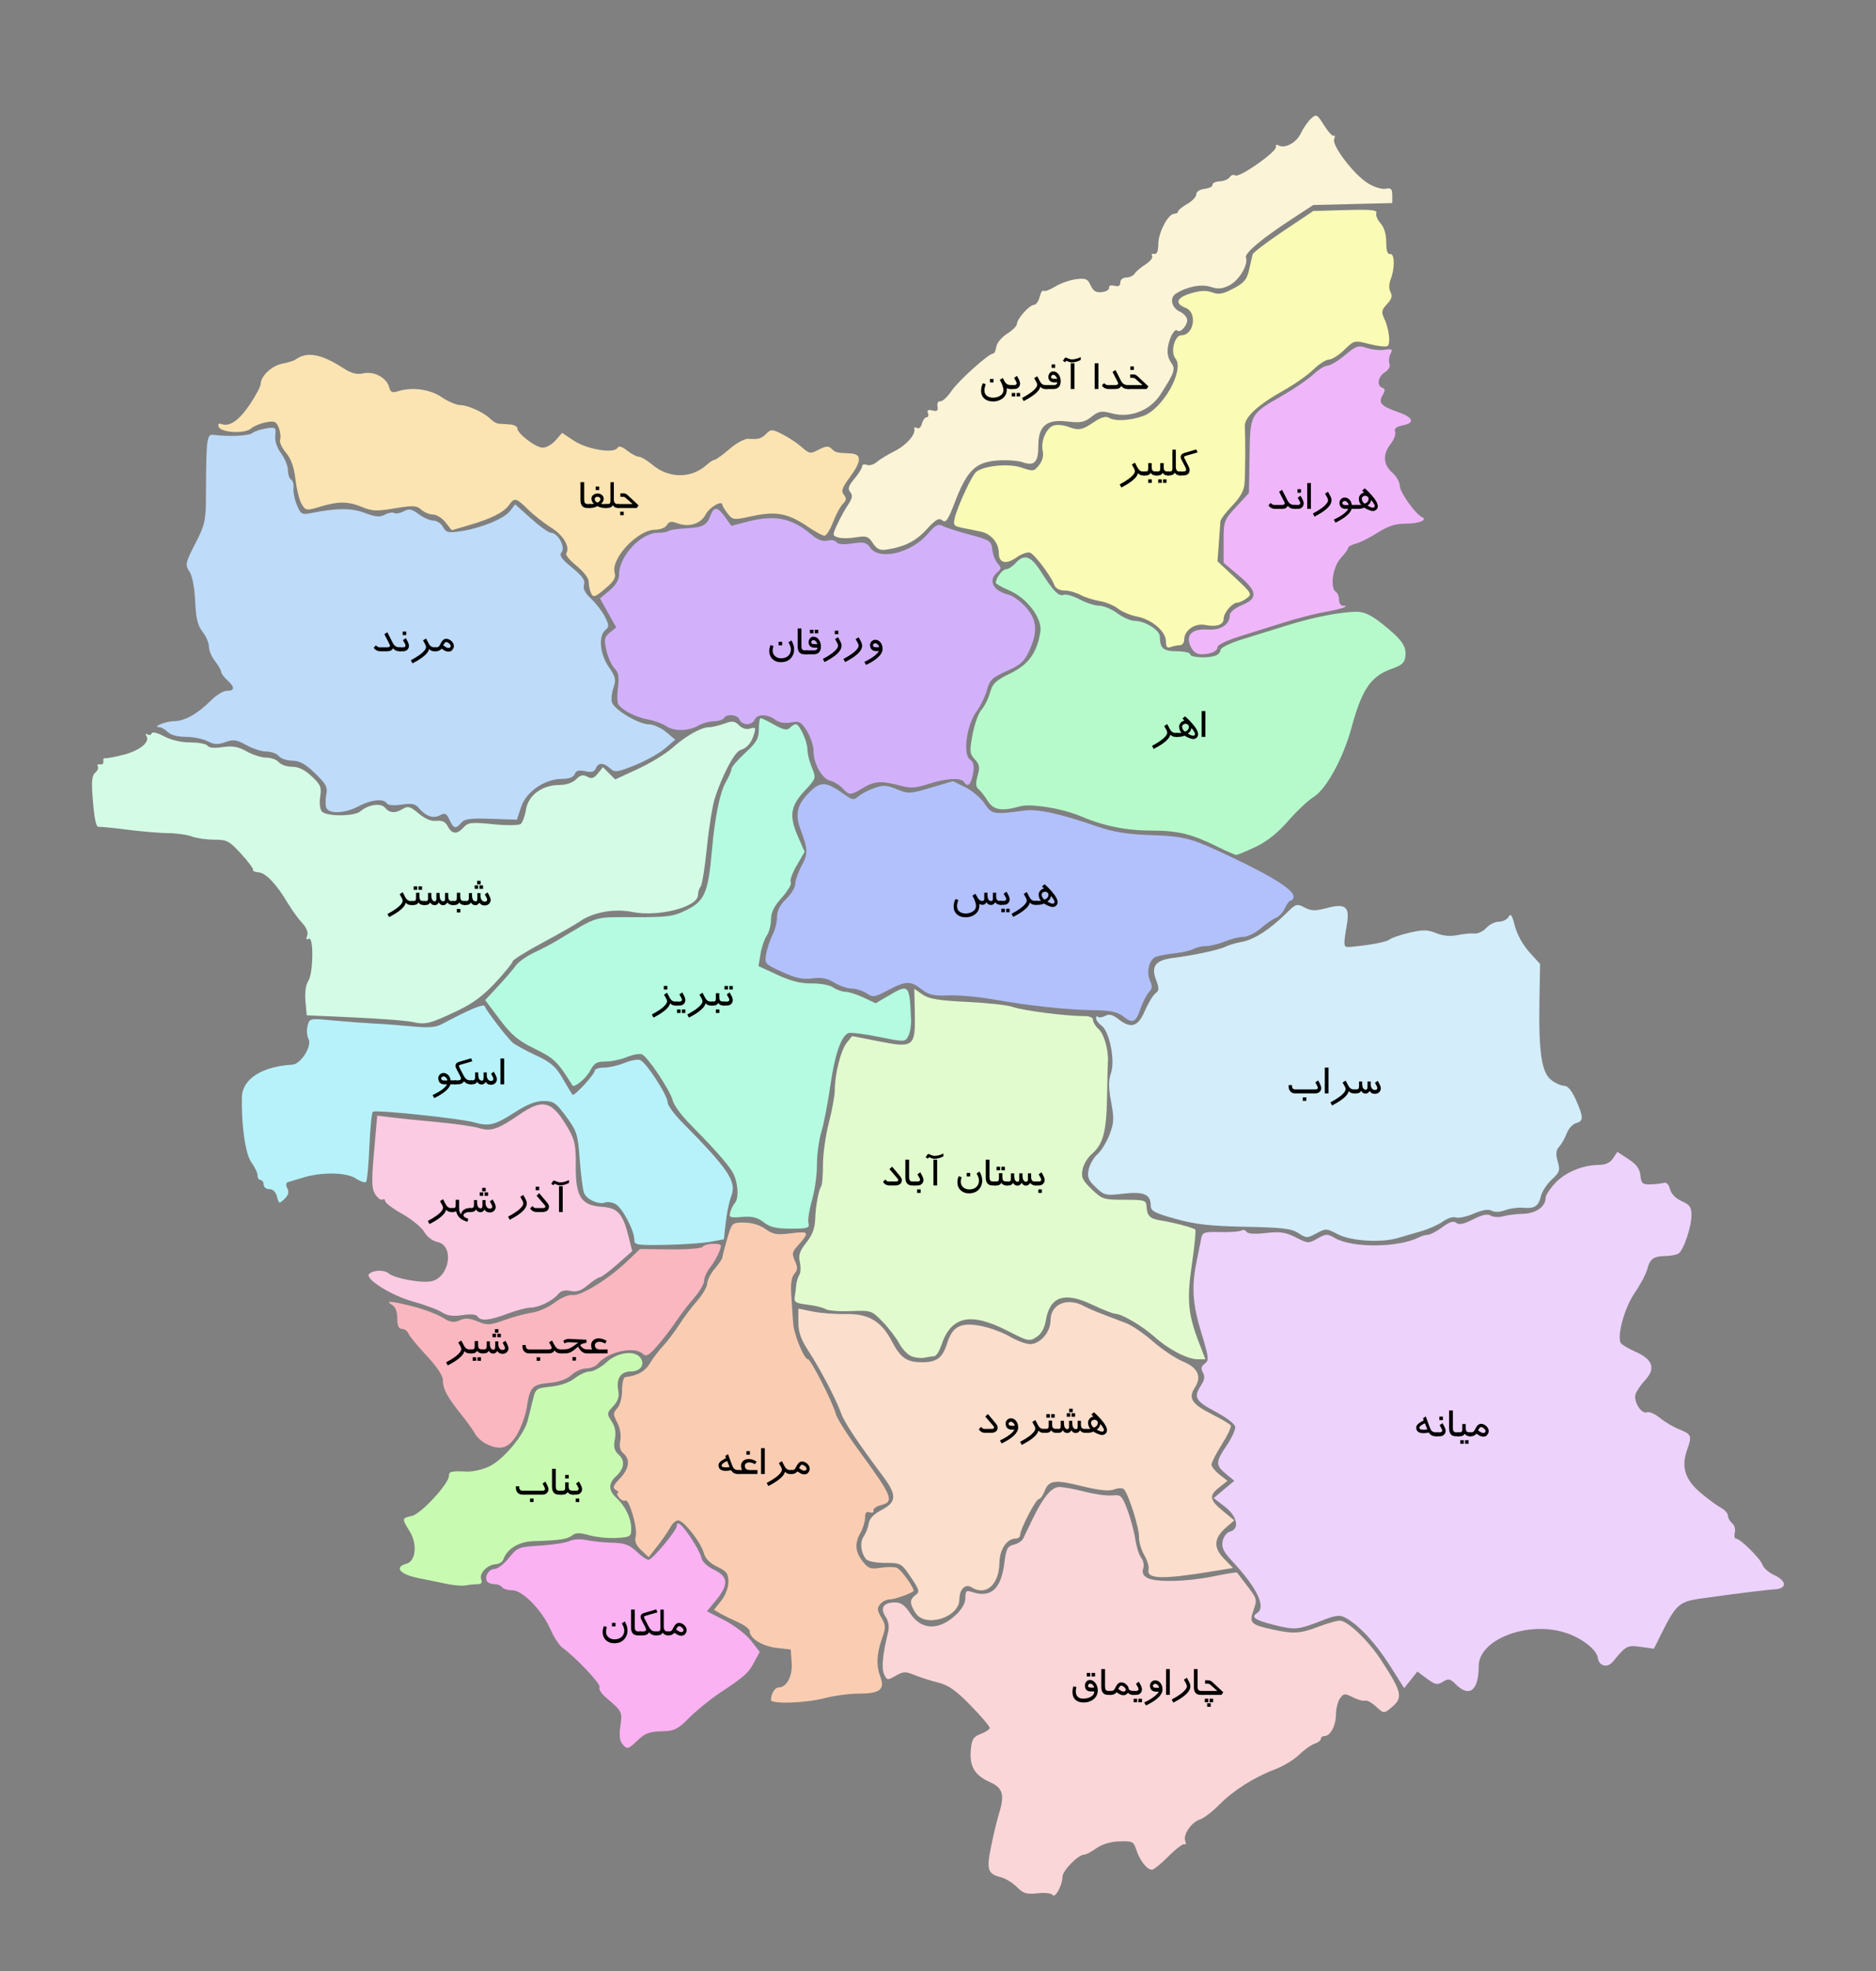 <?xml version="1.0" encoding="utf-8"?>
<!-- Generator: Adobe Illustrator 16.2.0, SVG Export Plug-In . SVG Version: 6.00 Build 0)  -->
<!DOCTYPE svg PUBLIC "-//W3C//DTD SVG 1.1//EN" "http://www.w3.org/Graphics/SVG/1.1/DTD/svg11.dtd">
<svg version="1.1"
	 id="svg2" xmlns:dc="http://purl.org/dc/elements/1.1/" xmlns:cc="http://creativecommons.org/ns#" xmlns:rdf="http://www.w3.org/1999/02/22-rdf-syntax-ns#" xmlns:svg="http://www.w3.org/2000/svg" xmlns:sodipodi="http://sodipodi.sourceforge.net/DTD/sodipodi-0.dtd" xmlns:inkscape="http://www.inkscape.org/namespaces/inkscape" inkscape:version="0.91 r13725" sodipodi:docname="drawing-2.svg"
	 xmlns="http://www.w3.org/2000/svg" xmlns:xlink="http://www.w3.org/1999/xlink" x="0px" y="0px" width="494px" height="518.973px"
	 viewBox="0 0 494 518.973" enable-background="new 0 0 494 518.973" xml:space="preserve">
<rect x="0" y="0" width="494" height="518.973" fill="#808080" stroke="none"/>
<g id="layer1" inkscape:label="Layer 1" inkscape:groupmode="layer">
	<path fill="#FBF4D7" d="M364.852,49.695c-0.972,0.186-3.063-0.463-4.646-1.441c-3.672-2.27-9.536-9.94-8.89-11.627
		c0.265-0.688,0.215-1.089-0.11-0.891c-0.322,0.198-1.47-1.038-2.543-2.745c-1.854-2.95-2.023-3.037-3.438-1.76
		c-0.816,0.739-2.034,2.5-2.705,3.914c-1.188,2.501-4.298,4.108-5.962,3.08c-0.433-0.266-0.688-0.069-0.563,0.438
		c0.295,1.235-9.606,8.197-10.698,7.522c-0.475-0.292-1.134-0.089-1.467,0.451c-0.333,0.539-1.521,1.035-2.644,1.104
		c-1.12,0.067-1.979,0.482-1.904,0.922s-0.854,0.914-2.064,1.053c-1.296,0.149-2.2,0.74-2.2,1.438c0,0.651-1.077,1.797-2.396,2.547
		c-1.315,0.75-2.396,1.633-2.397,1.963s-0.455,0.602-1.005,0.605c-1.602,0.008-4.198,4.941-4.215,7.995
		c-0.009,1.881-0.354,2.728-1.061,2.581c-0.575-0.121-0.828,0.133-0.562,0.564c0.267,0.432-0.52,1.422-1.74,2.201
		c-1.226,0.779-2.516,1.875-2.865,2.435c-0.351,0.56-1.342,1.02-2.199,1.02c-0.901,0-1.562,0.544-1.562,1.293
		c0,0.892-0.487,1.166-1.572,0.882c-0.932-0.244-1.502-0.037-1.399,0.507c0.098,0.505-0.751,1.025-1.881,1.157
		c-1.543,0.18-2.279-0.26-2.969-1.768c-0.792-1.738-1.311-1.956-3.868-1.628c-1.626,0.208-4.104,1.089-5.511,1.957
		c-1.403,0.868-2.771,1.36-3.038,1.095c-0.266-0.266-0.72,0.458-1.009,1.61s-0.962,2.095-1.495,2.095
		c-1.186,0-4.444,3.636-4.487,5.006c-0.018,0.547-1.188,1.72-2.601,2.606s-2.687,2.417-2.825,3.4
		c-0.138,0.983-0.503,1.788-0.806,1.788c-1.197,0-9.138,7.118-11.003,9.866c-1.093,1.605-2.423,2.832-2.959,2.726
		c-0.562-0.109-0.865,0.455-0.719,1.317c0.201,1.164-0.104,1.413-1.34,1.09c-1.138-0.297-1.478-0.097-1.176,0.691
		c0.234,0.61,0.069,1.109-0.363,1.109c-0.438,0-0.99,0.756-1.231,1.681c-0.249,0.951-0.819,1.446-1.313,1.141
		c-0.479-0.297-0.786-0.243-0.685,0.119c0.439,1.527-2.035,4.371-5.177,5.95c-1.855,0.933-3.99,2.238-4.744,2.9
		c-0.753,0.662-1.923,0.991-2.6,0.732c-0.68-0.26-1.229-0.085-1.229,0.387s-0.911,1.942-2.021,3.265
		c-1.577,1.875-1.821,2.648-1.105,3.511c0.707,0.852,0.577,1.615-0.563,3.311c-0.813,1.212-2.094,3.538-2.84,5.167
		c-1.313,2.865-1.306,2.98,0.223,3.465c0.865,0.275,2.978,0.265,4.687-0.024c2.74-0.463,3.27-0.284,4.442,1.511
		c1,1.526,1.866,1.958,3.458,1.728c4.813-0.7,7.842-2.21,10.701-5.337c2.412-2.641,3.241-3.118,4.14-2.375
		c0.92,0.764,1.512-0.094,3.313-4.815c3.153-8.251,5.382-10.469,10.985-10.934c2.467-0.205,5.548-0.001,6.847,0.451
		c3.117,1.087,4.137,0.005,4.137-4.393c0-5.185,2.152-6.983,7.599-6.343c3.554,0.417,4.539,0.227,6.401-1.24
		c1.937-1.521,2.59-1.63,5.356-0.891c4.817,1.286,10.087-0.752,12.768-4.937c3.853-6.009,4.066-6.685,2.757-8.56
		c-0.763-1.084-1.022-2.604-0.726-4.186c0.499-2.641,1.8-4.794,2.484-4.11c0.7,0.7,2.56-1.292,2.56-2.743
		c0-0.756-0.897-1.784-2-2.285c-2.131-0.971-2.689-3.607-1-4.692c2.894-1.852,6.688-2.596,9.15-1.793
		c2.008,0.654,3.086,0.555,5.061-0.466c2.503-1.294,4.943-5.46,4.254-7.258c-0.427-1.11,4.269-5.044,12.138-10.174l5.6-3.656
		l10.399-0.255l10.397-0.255v-2.051C366.616,49.724,366.301,49.418,364.852,49.695z"/>
	<g>
		<path d="M266.449,102.418h-0.363c-0.395,0-0.713-0.084-0.955-0.252c0,0.793-0.113,1.396-0.34,1.811
			c-0.297,0.547-0.758,0.975-1.383,1.283c-0.574,0.289-1.191,0.434-1.852,0.434c-1.055,0-1.871-0.287-2.449-0.861
			c-0.508-0.504-0.762-1.143-0.762-1.916c0-0.699,0.152-1.371,0.457-2.016l0.756,0.229c-0.223,0.656-0.334,1.199-0.334,1.629
			c0,0.711,0.277,1.234,0.832,1.57c0.402,0.242,0.881,0.363,1.436,0.363c0.695,0,1.303-0.158,1.822-0.475
			c0.609-0.371,0.914-0.885,0.914-1.541c0-0.098-0.012-0.213-0.035-0.346c-0.129-0.727-0.436-1.504-0.92-2.332l0.779-0.492
			c0.359,0.745,0.664,1.232,0.914,1.463c0.301,0.274,0.734,0.412,1.301,0.412h0.182V102.418z M261.615,100.684h-0.926v-0.926h0.926
			V100.684z"/>
		<path d="M268.617,100.944c0,0.372-0.113,0.695-0.338,0.969c-0.28,0.336-0.681,0.505-1.201,0.505h-0.945v-1.037h0.925
			c0.435,0,0.651-0.161,0.651-0.482c0-0.133-0.045-0.284-0.133-0.453l-0.537-0.957l0.758-0.534c0.305,0.551,0.492,0.902,0.563,1.055
			C268.531,100.397,268.617,100.709,268.617,100.944z M267.352,104.375h-0.926v-0.926h0.926V104.375z M268.617,104.375h-0.926
			v-0.926h0.926V104.375z"/>
		<path d="M275.766,102.418h-0.527c-0.527,0-0.959-0.201-1.295-0.604c-0.039,0.238-0.156,0.502-0.352,0.791
			c-0.617,0.918-1.961,1.916-4.031,2.994l-0.439-0.82c1.922-1.019,3.17-1.947,3.744-2.782c0.172-0.25,0.258-0.482,0.258-0.697
			c0-0.211-0.067-0.436-0.201-0.674l-0.594-1.074l0.801-0.503l0.686,1.313c0.352,0.68,0.844,1.02,1.477,1.02h0.475V102.418z"/>
		<path d="M279.311,100.376c0,0.618-0.156,1.107-0.469,1.466c-0.328,0.384-0.797,0.575-1.406,0.575h-2.063v-1.037h2.145
			c0.543,0,0.848-0.236,0.914-0.709h-0.838c-0.449,0-0.814-0.124-1.096-0.372s-0.426-0.595-0.434-1.04
			c-0.008-0.363,0.102-0.693,0.328-0.99c0.246-0.32,0.545-0.48,0.896-0.48c0.637,0,1.145,0.282,1.523,0.845
			C279.145,99.127,279.311,99.708,279.311,100.376z M278.408,99.723c-0.293-0.695-0.65-1.043-1.072-1.043
			c-0.164,0-0.3,0.057-0.407,0.17s-0.161,0.252-0.161,0.416c0,0.305,0.238,0.457,0.715,0.457H278.408z M277.852,96.857h-0.926v-0.92
			h0.926V96.857z"/>
		<path d="M284.584,94.748c-0.773,0.438-1.59,0.656-2.449,0.656c-0.195,0-0.477-0.072-0.844-0.217s-0.521-0.217-0.463-0.217
			c-0.055,0-0.162,0.133-0.322,0.398l-0.604-0.363c0.332-0.594,0.58-0.891,0.744-0.891c0.02,0,0.228,0.085,0.624,0.255
			s0.714,0.255,0.952,0.255c0.746,0,1.533-0.203,2.361-0.609V94.748z M282.926,102.418h-0.979v-6.791h0.979V102.418z"/>
		<path d="M289.242,102.418h-0.984v-6.791h0.984V102.418z"/>
		<path d="M297.246,102.418h-0.316c-0.723,0-1.293-0.27-1.711-0.809c-0.191,0.539-0.705,0.809-1.541,0.809h-1.746
			c-0.363,0-0.703-0.078-1.02-0.235c-0.352-0.172-0.602-0.412-0.75-0.717l0.574-0.612c0.305,0.352,0.617,0.527,0.938,0.527h2.027
			c0.488,0,0.732-0.142,0.732-0.425c0-0.11-0.047-0.258-0.14-0.443l-1.335-2.597l0.783-0.502l1.342,2.637
			c0.234,0.463,0.482,0.792,0.744,0.989c0.297,0.228,0.688,0.341,1.172,0.341h0.246V102.418z"/>
		<path d="M302.414,101.737l-0.486,0.681h-4.986v-1.037h3.908l-1.693-1.499c-0.254-0.274-0.545-0.412-0.873-0.412h-0.668V98.58
			h0.867c0.375,0,0.725,0.153,1.049,0.458L302.414,101.737z M298.588,97.391h-0.932v-0.926h0.932V97.391z"/>
	</g>
	<path id="path3407" inkscape:connector-curvature="0" fill="#EDD2FB" d="M383.3,443.386c-1.451-1.451-1.896-1.535-3.35-0.627
		c-1.455,0.908-2.006,0.801-4.2-0.822l-2.522-1.866l-1.738,2.183l-1.736,2.18l-3.835-6.053c-3.726-5.883-8.15-10.619-11.696-12.521
		c-1.405-0.752-2.533-0.621-5.87,0.683c-6.617,2.58-7.301,2.645-12.854,1.252c-5.065-1.272-6.201-2.066-4.479-3.133
		c2.457-1.521,0.009-6.646-6.492-13.601c-2.354-2.521-2.902-3.653-2.57-5.328c0.234-1.185,1.099-2.306,1.942-2.524
		c2.616-0.687,1.897-4.067-1.396-6.58l-2.912-2.223l2.714-2.283l2.714-2.28l-2.199-1.82c-2.782-2.301-2.757-3.104,0.239-7.543
		c1.342-1.986,2.33-4.199,2.194-4.916c-0.134-0.717-2.488-2.49-5.237-3.943c-5.252-2.779-5.796-3.793-3.732-6.941
		c0.906-1.385,1.041-2.326,0.478-3.338c-0.583-1.041-0.454-1.654,0.489-2.346c1.159-0.85,1.076-1.607-0.886-8.035
		c-2.337-7.656-2.641-12.158-1.271-18.834c0.479-2.344,1.025-5.072,1.216-6.064c0.313-1.645,0.761-1.795,5.037-1.696
		c2.582,0.06,5.066-0.125,5.525-0.41c0.459-0.282,1.069-0.136,1.356,0.33c0.332,0.536,2.2,0.655,5.116,0.325
		c3.771-0.428,5.181-0.221,7.883,1.158c3.165,1.615,3.383,1.625,5.704,0.293c2.229-1.281,2.58-1.289,4.646-0.096
		c4.543,2.615,16.701,2.508,22.025-0.195c0.764-0.387,1.863-0.705,2.444-0.705c0.577,0,2.267-0.895,3.743-1.983
		c1.945-1.437,2.973-1.756,3.694-1.153c0.718,0.596,1.979,0.336,4.42-0.91c2.381-1.213,3.794-1.515,4.661-0.992
		c0.685,0.414,2.146,0.492,3.245,0.178c1.099-0.316,3.474-0.612,5.273-0.656c3.39-0.084,5.926-1.891,5.926-4.225
		c0-0.672,1.164-2.441,2.585-3.938c2.688-2.832,7.229-4.688,11.518-4.707c1.661-0.009,2.885-0.589,3.642-1.726l1.138-1.714
		l2.924,1.912c2.121,1.39,2.988,2.57,3.16,4.313c0.207,2.099,0.541,2.394,2.638,2.34c1.319-0.032,2.908-0.213,3.529-0.399
		c0.688-0.207,1.32,0.438,1.622,1.662c0.301,1.223,1.494,2.442,3.067,3.145c2.128,0.943,2.578,1.591,2.578,3.699
		c0,3.109-2.082,9.26-3.424,10.111c-0.537,0.34-2.057,0.631-3.376,0.645c-3.156,0.033-4.156,0.75-4.838,3.465
		c-0.312,1.238-1.806,4.054-3.322,6.259c-2.563,3.726-4.598,10.845-3.729,13.052c0.179,0.455,1.951,1.543,3.938,2.42
		c4.574,2.017,5.396,4.396,2.568,7.459c-1.091,1.181-2.225,2.828-2.521,3.66c-0.668,1.887,1.508,5.39,2.989,4.818
		c0.601-0.229,2.127,0.438,3.398,1.479c1.271,1.043,3.488,2.369,4.93,2.947c3.441,1.381,3.572,1.705,2.229,5.51
		c-1.604,4.539-0.512,7.873,3.739,11.42c1.877,1.566,4.225,3.281,5.213,3.81c0.989,0.528,1.802,1.442,1.802,2.035
		c0,0.59,0.503,1.489,1.117,2c0.612,0.511,0.934,1.635,0.704,2.498c-0.226,0.862-0.084,1.569,0.316,1.569
		c1.123,0,6.444,5.271,6.993,6.926c0.269,0.813,1.651,2.017,3.077,2.677c3.313,1.537,3.417,3.549,0.188,3.744
		c-2.503,0.151-11.848,1.315-19.885,2.479c-5.248,0.758-6.281,1.688-9.854,8.863l-2.138,4.291l-3.476-0.479
		c-3.566-0.489-3.834-0.348-7.321,3.884c-1.452,1.763-3.669,1.207-3.982-0.996c-0.313-2.194-4.239-5.237-8.541-6.618
		c-9.932-3.188-22.786,1.754-22.813,8.768C389.379,445.094,386.931,447.016,383.3,443.386L383.3,443.386z"/>
	<g>
		<path d="M378.495,378.127h-0.428c-0.824,0-1.43-0.332-1.816-0.996c-0.406,0.117-0.883,0.176-1.43,0.176
			c-1.262,0-1.893-0.514-1.893-1.541c0-0.375,0.281-0.766,0.844-1.172c0.098-0.07,0.48-0.299,1.148-0.686l-0.217-0.51l0.732-0.498
			l1.014,2.752c0.184,0.496,0.359,0.835,0.527,1.016c0.262,0.281,0.641,0.422,1.137,0.422h0.381V378.127z M375.853,376.311
			l-0.645-1.611c-0.5,0.242-0.846,0.438-1.037,0.586c-0.277,0.211-0.416,0.428-0.416,0.65c0,0.305,0.375,0.457,1.125,0.457
			C375.251,376.393,375.575,376.365,375.853,376.311z"/>
		<path d="M380.675,376.652c0,0.373-0.113,0.695-0.34,0.97c-0.281,0.337-0.684,0.505-1.207,0.505h-0.949v-1.037h0.932
			c0.438,0,0.656-0.16,0.656-0.482c0-0.133-0.048-0.284-0.146-0.453l-0.536-0.956l0.758-0.534c0.305,0.551,0.492,0.902,0.563,1.055
			C380.585,376.106,380.675,376.418,380.675,376.652z M379.954,373.873h-0.932v-0.926h0.932V373.873z"/>
		<path d="M384.179,378.127h-0.82c-1.176,0-1.764-0.707-1.764-2.123v-4.674h0.984v4.593c0,0.392,0.057,0.673,0.17,0.845
			c0.141,0.215,0.395,0.322,0.762,0.322h0.668V378.127z"/>
		<path d="M387.337,378.127h-0.311c-0.609,0-1.045-0.225-1.307-0.674c-0.27,0.449-0.674,0.674-1.213,0.674h-0.645v-1.043h0.41
			c0.363,0,0.594-0.076,0.691-0.229c0.066-0.105,0.1-0.344,0.1-0.715v-1.242h0.902v0.963c0,0.502,0.092,0.839,0.275,1.012
			c0.152,0.141,0.432,0.211,0.838,0.211h0.258V378.127z M385.456,380.084h-0.932v-0.926h0.932V380.084z M386.716,380.084h-0.926
			v-0.926h0.926V380.084z"/>
		<path d="M391.919,377.26c-0.27,0.641-0.699,0.961-1.289,0.961c-0.34,0-0.676-0.084-1.008-0.252
			c-0.039-0.02-0.32-0.191-0.844-0.516c-0.41,0.449-0.869,0.674-1.377,0.674h-0.381v-1.037h0.422c0.301,0,0.549-0.125,0.744-0.376
			c0.047-0.059,0.195-0.329,0.445-0.811c0.367-0.705,0.82-1.058,1.359-1.058c0.492,0,0.951,0.195,1.377,0.586
			c0.434,0.402,0.65,0.846,0.65,1.33C392.019,376.934,391.986,377.1,391.919,377.26z M391.187,376.768
			c0-0.25-0.168-0.51-0.504-0.779c-0.242-0.195-0.469-0.293-0.68-0.293c-0.145,0-0.287,0.088-0.428,0.264
			c-0.063,0.078-0.184,0.281-0.363,0.609c0.602,0.465,1.059,0.697,1.371,0.697c0.16,0,0.297-0.043,0.41-0.129
			C391.122,377.043,391.187,376.92,391.187,376.768z"/>
	</g>
	<path id="path3405" inkscape:connector-curvature="0" fill="#D3EDFA" d="M352.316,324.951c-2.979-1.571-3.203-1.582-5.663-0.256
		c-2.436,1.312-2.67,1.31-4.755-0.06c-1.813-1.188-4.246-1.479-13.938-1.668c-9.269-0.18-13.135-0.614-18.344-2.061
		c-5.641-1.564-6.601-2.082-6.601-3.546c0-2.935-1.854-3.729-7.245-3.103c-4.635,0.537-5.009,0.451-7.246-1.692
		c-1.95-1.868-2.271-2.681-1.847-4.687c0.28-1.334,1.328-3.146,2.322-4.026c0.996-0.879,2.426-3.203,3.174-5.164
		c1.175-3.075,1.229-4.254,0.415-8.578c-0.709-3.758-0.721-5.661-0.04-7.606c1.146-3.297-0.378-10.969-2.488-12.496
		c-0.795-0.573-1.443-1.442-1.443-1.934c0-0.488,0.229-0.66,0.505-0.384c0.277,0.278,1.142,0.166,1.914-0.248
		c1.026-0.551,1.956-0.325,3.422,0.828c3.36,2.646,5.201,2.08,7.018-2.149c0.88-2.054,2.131-4.123,2.778-4.601
		c0.987-0.728,1.021-1.295,0.188-3.488c-1.411-3.729-0.195-5.262,4.657-5.872c5.393-0.677,12.081-2.131,13.737-2.986
		c0.76-0.392,2.682-0.946,4.271-1.233c3.122-0.563,7.396-3.331,11.616-7.525c2.507-2.491,2.771-2.574,4.806-1.508
		c1.794,0.939,2.795,0.959,5.989,0.116c4.759-1.255,5.926-0.305,5.176,4.216c-1.028,6.208-1.025,6.225,1.121,6.023
		c5.337-0.5,9.291-1.266,10.157-1.964c0.523-0.425,2.873-1.218,5.216-1.762c3.509-0.816,4.739-0.794,6.989,0.124
		c1.778,0.727,3.722,0.91,5.584,0.525c1.566-0.323,3.594-0.515,4.497-0.425c0.9,0.09,2.31-0.573,3.124-1.473
		c0.813-0.9,2.308-1.637,3.314-1.637s2.161-0.581,2.562-1.291c0.559-0.998,0.933-0.452,1.651,2.415
		c0.552,2.179,2.107,5.004,3.783,6.86l2.854,3.155l-0.166,9.432c-0.241,13.648,0.544,19.084,3.04,21.049
		c1.104,0.869,2.664,1.58,3.466,1.58c0.96,0,2.011,1.258,3.092,3.702c2.042,4.615,2.049,5.604,0.047,6.128
		c-0.875,0.229-1.979,1.438-2.455,2.689c-0.476,1.253-1.375,2.839-1.997,3.527c-0.854,0.94-0.943,1.896-0.379,3.877
		c0.674,2.351,0.511,2.851-1.555,4.75c-1.271,1.168-2.555,3.117-2.854,4.332c-0.678,2.733-1.668,3.379-4.783,3.108
		c-1.342-0.114-3.443,0.175-4.676,0.644c-1.359,0.519-2.735,0.57-3.516,0.135c-0.846-0.473-2.451-0.213-4.741,0.77
		c-1.902,0.814-4.023,1.269-4.716,1.004c-0.689-0.265-2.218,0.213-3.396,1.062c-1.179,0.851-3.763,2.002-5.74,2.563
		c-1.979,0.563-4.705,1.354-6.06,1.766C363.793,327.238,355.722,326.748,352.316,324.951L352.316,324.951z"/>
	<g>
		<path d="M347.913,286.443c0,0.426-0.15,0.771-0.451,1.033c-0.285,0.251-0.643,0.376-1.072,0.376h-5.355
			c-0.512,0-0.923-0.167-1.233-0.499c-0.311-0.333-0.466-0.758-0.466-1.275v-0.417h0.873v0.2c0,0.637,0.305,0.954,0.914,0.954h5.174
			c0.477,0,0.715-0.138,0.715-0.413c0-0.137-0.061-0.325-0.183-0.564l-0.461-0.91l0.761-0.497l0.533,1.096
			C347.829,285.871,347.913,286.176,347.913,286.443z M343.993,289.81h-0.932v-0.92h0.932V289.81z"/>
		<path d="M349.835,287.853h-0.984v-6.791h0.984V287.853z"/>
		<path d="M356.978,287.853h-0.527c-0.527,0-0.959-0.201-1.295-0.604c-0.039,0.238-0.156,0.502-0.352,0.791
			c-0.617,0.918-1.961,1.916-4.031,2.994l-0.439-0.82c1.922-1.019,3.17-1.946,3.744-2.782c0.172-0.25,0.258-0.482,0.258-0.697
			c0-0.211-0.067-0.436-0.202-0.674l-0.594-1.074l0.802-0.503l0.686,1.313c0.352,0.68,0.844,1.02,1.477,1.02h0.475V287.853z"/>
		<path d="M363.611,286.446c0,0.449-0.147,0.815-0.442,1.099s-0.667,0.425-1.116,0.425c-0.648,0-1.107-0.244-1.377-0.732
			c-0.32,0.445-0.664,0.668-1.031,0.668c-0.57,0-0.979-0.242-1.225-0.727c-0.156,0.276-0.361,0.463-0.615,0.562
			c-0.191,0.074-0.465,0.112-0.82,0.112h-0.311v-1.037h0.422c0.297,0,0.504-0.068,0.621-0.206c0.105-0.125,0.158-0.34,0.158-0.646
			v-1.251h0.82v0.504c0.012,1.113,0.336,1.67,0.973,1.67c0.195,0,0.324-0.107,0.387-0.322c0.039-0.137,0.059-0.422,0.059-0.855
			v-0.996h0.826v0.762c0,0.391,0.086,0.723,0.258,0.996c0.207,0.32,0.494,0.48,0.861,0.48c0.418,0,0.627-0.174,0.627-0.521
			c0-0.223-0.207-0.684-0.621-1.383l0.732-0.51C363.339,285.493,363.611,286.13,363.611,286.446z"/>
	</g>
	<path id="path3403" inkscape:connector-curvature="0" fill="#D4FBE6" d="M108.617,269.052c-1.54-0.349-8.438-0.883-15.324-1.192
		l-12.525-0.562l-0.33-3.72c-0.201-2.271,0.082-4.333,0.729-5.297c1.36-2.039,1.47-11.973,0.117-11.138
		c-0.637,0.393-0.768,0.137-0.406-0.797c0.337-0.878-0.147-2.103-1.342-3.389c-1.025-1.108-2.731-3.469-3.792-5.247
		c-2.975-4.997-5.755-7.917-7.669-8.057c-0.959-0.07-1.604-0.349-1.438-0.621c0.168-0.271-1.24-2.177-3.129-4.234
		c-3.133-3.412-3.755-3.74-7.108-3.74c-2.021,0-4.667-0.377-5.879-0.838c-1.213-0.461-4.025-0.858-6.252-0.882
		s-7.107-0.437-10.849-0.916s-7.063-0.805-7.388-0.723c-0.748,0.19-1.224-2.175-1.688-8.409c-0.271-3.628-0.07-5.216,0.742-5.891
		c0.609-0.508,0.91-1.251,0.662-1.652s0.023-0.63,0.605-0.509c0.583,0.121,0.971-0.23,0.859-0.78
		c-0.109-0.55,0.069-0.927,0.397-0.837c0.33,0.089,2.46-0.299,4.734-0.864c4.389-1.09,7.221-3.354,6.221-4.973
		c-0.364-0.594-0.269-0.768,0.253-0.445c0.474,0.291,0.979,0.164,1.125-0.282c0.156-0.467,1.539-0.13,3.269,0.795
		c1.842,0.987,4.52,1.605,6.951,1.605c2.176,0,4.196,0.395,4.498,0.876c0.34,0.552,1.81,0.687,3.959,0.364
		c2.639-0.396,4.081-0.14,6.328,1.124c1.604,0.9,3.938,1.636,5.188,1.636s2.726,0.54,3.273,1.2c0.547,0.66,2.121,1.202,3.498,1.204
		c1.697,0.002,3.36,0.811,5.188,2.52c2.341,2.194,2.626,2.879,2.228,5.346c-0.258,1.576-0.071,3.294,0.411,3.88
		c1.161,1.399,8.583,1.369,10.216-0.042c2.063-1.787,5.354-2.245,6.47-0.9c1.188,1.436,2.695,1.517,4.722,0.252
		c1.259-0.787,1.935-0.583,4.104,1.242c1.689,1.424,3.317,2.099,4.683,1.941c1.416-0.165,2.347,0.252,2.889,1.294
		c1.148,2.207,2.442,2.38,4.146,0.553c1.354-1.453,2.058-1.539,7.871-0.958c3.553,0.355,6.781,0.327,7.283-0.062
		c0.493-0.385,1.125-2.104,1.397-3.819c0.603-3.756,4.275-6.451,8.795-6.451c1.771,0,3.489-0.584,4.397-1.492
		c1.134-1.133,1.841-1.297,2.938-0.683c1.122,0.628,1.746,0.438,2.788-0.85l1.344-1.658l1.613,1.614l1.614,1.614l5.979-2.764
		c3.291-1.52,7.391-4.024,9.105-5.563c3.502-3.14,7.549-5.418,9.626-5.418c0.761,0,2.544-0.42,3.964-0.933
		c2.183-0.79,2.79-0.724,3.94,0.427c0.848,0.847,1.963,1.169,2.955,0.854c1.375-0.436,1.516-0.247,1.019,1.373
		c-0.762,2.48-1.801,3.714-3.615,4.29c-1.521,0.484-4.597,6.225-6.682,12.485c-0.646,1.928-1.604,7.824-2.137,13.104
		c-0.533,5.28-1.28,9.942-1.659,10.36s-0.688,1.399-0.688,2.18c0,3.196-10.396,5.882-17.366,4.487
		c-4.717-0.944-10.295,0.071-13.774,2.507c-1.131,0.792-5.566,3.321-9.856,5.622s-7.8,4.491-7.8,4.868s-2.021,2.869-4.494,5.539
		c-3.267,3.526-6.051,5.587-10.199,7.544C113.125,269.559,112.052,269.822,108.617,269.052L108.617,269.052z"/>
	<g>
		<path d="M108.673,238.261h-0.527c-0.527,0-0.959-0.201-1.295-0.604c-0.039,0.238-0.156,0.502-0.352,0.791
			c-0.617,0.918-1.961,1.916-4.031,2.994l-0.439-0.82c1.922-1.019,3.17-1.947,3.744-2.782c0.172-0.25,0.258-0.482,0.258-0.697
			c0-0.211-0.067-0.436-0.202-0.674l-0.594-1.074l0.801-0.503l0.686,1.313c0.352,0.68,0.844,1.02,1.477,1.02h0.475V238.261z"/>
		<path d="M111.831,238.261h-0.311c-0.609,0-1.045-0.225-1.307-0.674c-0.27,0.449-0.674,0.674-1.213,0.674h-0.645v-1.043h0.41
			c0.363,0,0.594-0.076,0.691-0.229c0.066-0.105,0.1-0.344,0.1-0.715v-1.242h0.902v0.963c0,0.501,0.092,0.838,0.275,1.011
			c0.152,0.141,0.432,0.211,0.838,0.211h0.258V238.261z M109.868,234.265h-0.932v-0.926h0.932V234.265z M111.134,234.265h-0.932
			v-0.926h0.932V234.265z"/>
		<path d="M119.419,238.261h-0.328c-0.25,0-0.494-0.061-0.732-0.183c-0.258-0.13-0.439-0.299-0.545-0.508
			c-0.277,0.492-0.654,0.738-1.131,0.738c-0.512,0-0.889-0.246-1.131-0.738c-0.281,0.492-0.637,0.738-1.066,0.738
			c-0.555,0-0.959-0.246-1.213-0.738c-0.227,0.461-0.598,0.691-1.113,0.691h-0.65v-1.037h0.592c0.41,0,0.615-0.187,0.615-0.56
			v-1.591h0.85v0.454c0,1.167,0.303,1.75,0.908,1.75c0.293,0,0.439-0.204,0.439-0.613v-1.59h0.844v0.454
			c0,1.167,0.32,1.75,0.961,1.75c0.316,0,0.475-0.204,0.475-0.611v-1.592h0.844v0.981c0,0.78,0.303,1.169,0.908,1.169h0.475V238.261
			z"/>
		<path d="M122.577,238.261h-0.311c-0.609,0-1.045-0.225-1.307-0.674c-0.27,0.449-0.674,0.674-1.213,0.674h-0.645v-1.043h0.408
			c0.361,0,0.591-0.076,0.688-0.229c0.066-0.105,0.099-0.344,0.099-0.715v-1.242h0.902v0.963c0,0.501,0.092,0.838,0.276,1.011
			c0.153,0.141,0.434,0.211,0.842,0.211h0.259V238.261z M121.223,240.218h-0.926v-0.92h0.926V240.218z"/>
		<path d="M129.204,236.854c0,0.449-0.147,0.815-0.442,1.099s-0.667,0.425-1.116,0.425c-0.648,0-1.107-0.244-1.377-0.732
			c-0.32,0.445-0.664,0.668-1.031,0.668c-0.57,0-0.979-0.242-1.225-0.727c-0.156,0.276-0.361,0.463-0.615,0.562
			c-0.191,0.075-0.465,0.112-0.82,0.112h-0.311v-1.037h0.422c0.297,0,0.504-0.068,0.621-0.206c0.105-0.125,0.158-0.341,0.158-0.646
			v-1.251h0.82v0.504c0.012,1.113,0.336,1.67,0.973,1.67c0.195,0,0.324-0.107,0.387-0.322c0.039-0.137,0.059-0.422,0.059-0.855
			v-0.996h0.826v0.762c0,0.391,0.086,0.723,0.258,0.996c0.207,0.32,0.494,0.48,0.861,0.48c0.418,0,0.627-0.174,0.627-0.521
			c0-0.223-0.207-0.684-0.621-1.383l0.732-0.51C128.932,235.901,129.204,236.538,129.204,236.854z M125.923,234.013h-0.926v-0.926
			h0.926V234.013z M126.561,232.823h-0.926v-0.926h0.926V232.823z M127.194,234.013h-0.932v-0.926h0.932V234.013z"/>
	</g>
	<path id="path3401" inkscape:connector-curvature="0" fill="#FAFBB5" d="M307.017,168.816c0-2.607-3.746-5.781-7.7-6.523
		c-1.658-0.311-3.88-1.247-4.938-2.079c-1.059-0.833-3.234-1.725-4.842-1.982c-1.604-0.257-3.875-0.987-5.043-1.621
		c-1.168-0.633-3.066-1.152-4.226-1.152c-1.274,0-2.302-0.551-2.608-1.4c-0.839-2.309-5.162-8.075-6.417-8.557
		c-0.645-0.247-2.229,0.306-3.524,1.229c-2.767,1.969-4.699,1.529-4.699-1.069c0-2.723-2.03-5.148-4.778-5.709
		c-1.331-0.271-3.528-0.719-4.883-0.994c-2.184-0.443-2.402-0.737-1.943-2.6c0.78-3.171,4.48-11.167,5.597-12.091
		c2.034-1.689,8.629-2.326,11.997-1.16c3.041,1.053,3.287,1.018,4.615-0.668c0.875-1.11,1.233-2.505,0.954-3.704
		c-0.604-2.597,1.004-6.228,2.993-6.748c0.893-0.233,2.506-0.087,3.588,0.324c2.881,1.096,3.739,0.95,6.853-1.161
		c1.854-1.259,3.188-1.671,3.911-1.212c1.607,1.021,5.455,0.854,9.038-0.396c5.23-1.821,11.055-12.158,8.55-15.177
		c-1.364-1.644-0.207-6.105,1.584-6.105c3.314,0,4.259-6.01,1.128-7.2c-3.005-1.143-2.414-2.729,1.438-3.866
		c2.431-0.717,4.063-0.78,5.549-0.214c1.69,0.643,2.791,0.442,5.563-1.017c2.853-1.503,3.572-2.364,4.146-4.961
		c0.384-1.728,0.804-3.542,0.934-4.029c0.131-0.488,3.776-3.259,8.104-6.158l7.869-5.27l8.499-0.243
		c6.677-0.19,8.414-0.021,8.104,0.788c-0.22,0.566,0.275,1.775,1.102,2.686c0.956,1.057,1.497,2.855,1.497,4.97
		c0,2.225,0.329,3.248,1,3.114c1.223-0.244,1.337,3.611,0.196,6.611c-0.511,1.336-0.528,2.608-0.057,3.452
		c0.553,0.977,0.301,1.82-0.932,3.134c-1.385,1.478-1.529,2.118-0.813,3.6c1.321,2.735,1.851,6.879,0.943,7.438
		c-0.439,0.273-2.593,0.039-4.777-0.521c-3.951-1.013-3.986-1.005-6.605,1.534c-1.448,1.404-3.265,2.553-4.035,2.553
		c-0.77,0-2.625,1.188-4.121,2.641c-1.495,1.453-4.943,3.882-7.666,5.4c-6.969,3.887-10.507,7.156-10.374,9.582
		c0.188,3.365,0.144,12.241-0.074,15.046c-0.143,1.833-1.155,3.648-3.245,5.801c-1.674,1.723-3.068,3.582-3.104,4.131
		c-0.036,0.55-0.224,3.138-0.417,5.753l-0.353,4.754l4.615,4.304c4.403,4.105,4.547,4.357,3.064,5.446
		c-0.854,0.628-1.969,1.142-2.479,1.142c-1.286,0-3.568,2.67-3.568,4.177c0,1.646-1.847,2.293-4.83,1.696
		c-2.752-0.55-5.569,1.398-5.569,3.851c0,0.813-0.511,1.476-1.135,1.476s-1.704,0.219-2.4,0.486
		C307.332,170.708,307.017,170.323,307.017,168.816L307.017,168.816z"/>
	<g>
		<path d="M301.488,125.167h-0.527c-0.527,0-0.959-0.201-1.295-0.604c-0.039,0.238-0.156,0.502-0.352,0.791
			c-0.617,0.918-1.961,1.916-4.031,2.994l-0.439-0.82c1.922-1.019,3.17-1.947,3.744-2.782c0.172-0.25,0.258-0.482,0.258-0.697
			c0-0.211-0.067-0.436-0.202-0.674l-0.594-1.074l0.802-0.503l0.686,1.313c0.352,0.68,0.844,1.02,1.477,1.02h0.475V125.167z"/>
		<path d="M304.646,125.167h-0.311c-0.609,0-1.045-0.225-1.307-0.674c-0.27,0.449-0.674,0.674-1.213,0.674h-0.645v-1.043h0.408
			c0.361,0,0.591-0.076,0.688-0.229c0.065-0.105,0.099-0.344,0.099-0.715v-1.242h0.902v0.963c0,0.501,0.093,0.838,0.276,1.011
			c0.153,0.141,0.434,0.211,0.842,0.211h0.259V125.167z M303.292,127.124h-0.926v-0.92h0.926V127.124z"/>
		<path d="M307.798,125.167h-0.311c-0.609,0-1.045-0.225-1.307-0.674c-0.27,0.449-0.674,0.674-1.213,0.674h-0.645v-1.043h0.41
			c0.363,0,0.594-0.076,0.691-0.229c0.066-0.105,0.1-0.344,0.1-0.715v-1.242h0.902v0.963c0,0.501,0.092,0.838,0.275,1.011
			c0.152,0.141,0.432,0.211,0.838,0.211h0.258V125.167z M305.917,127.124h-0.932v-0.926h0.932V127.124z M307.177,127.124h-0.926
			v-0.926h0.926V127.124z"/>
		<path d="M310.968,125.167h-0.328c-0.211,0-0.436-0.057-0.674-0.171c-0.297-0.142-0.5-0.334-0.609-0.579
			c-0.227,0.5-0.746,0.75-1.559,0.75h-0.316v-1.037h0.334c0.352,0,0.584-0.043,0.697-0.129c0.141-0.109,0.211-0.344,0.211-0.704
			v-4.909h0.896v4.487c0,0.837,0.326,1.255,0.979,1.255h0.369V125.167z"/>
		<path d="M315.35,119.101l-3.162,0.917c-0.259,0.074-0.388,0.175-0.388,0.303c0,0.093,0.057,0.247,0.169,0.46l0.982,1.929
			c0.205,0.408,0.308,0.739,0.308,0.993c0,0.976-0.592,1.463-1.775,1.463h-0.826v-1.037h0.873c0.547,0,0.82-0.157,0.82-0.47
			c0-0.172-0.076-0.405-0.229-0.698l-1.031-1.99c-0.121-0.234-0.182-0.455-0.182-0.662c0-0.516,0.309-0.865,0.926-1.049l3.188-0.943
			L315.35,119.101z"/>
	</g>
	<path id="path3399" inkscape:connector-curvature="0" fill="#E1FBCE" d="M239.989,357.044c-1.005-0.416-2.442-1.927-3.196-3.356
		c-0.757-1.433-2.704-3.983-4.333-5.67c-2.926-3.029-3.028-3.063-8.405-2.847c-2.994,0.123-5.982-0.112-6.642-0.522
		c-0.654-0.412-2.813-0.938-4.794-1.172c-3.04-0.358-3.562-0.675-3.345-2.021c0.145-0.877,0.324-2.314,0.405-3.195
		c0.082-0.879,0.441-2.059,0.803-2.619c0.362-0.56,0.422-2.078,0.139-3.371c-0.404-1.848-0.039-2.946,1.714-5.143
		c1.59-1.994,2.258-3.777,2.332-6.23c0.103-3.412,0.87-7.53,1.638-8.77c0.22-0.357,0.405-2.902,0.412-5.656
		c0.006-2.756,0.708-7.688,1.559-10.959c0.853-3.273,1.546-7.125,1.546-8.563c0-4.18,1.608-10.521,3.15-12.428l1.423-1.758
		l7.047,1.387c9.184,1.805,9.634,1.445,9.451-7.496l-0.129-6.336l2.129,1.49c1.677,1.176,4.19,1.592,11.847,1.959
		c5.347,0.26,10.742,0.859,11.993,1.334c2.417,0.918,14.14,2.432,18.488,2.387c1.656-0.02,2.601,0.361,2.601,1.049
		c0,0.592,0.684,1.691,1.519,2.449c1.392,1.256,2.599,5.521,2.398,8.475c-0.044,0.658-0.146,4.979-0.229,9.6
		c-0.162,8.979-1.063,12.244-4.072,14.801c-1.037,0.88-2.104,2.688-2.373,4.021c-0.413,2.049-0.047,2.844,2.396,5.198
		c2.744,2.646,3.157,2.78,8.618,2.78c5.275,0,5.741,0.136,5.825,1.689c0.14,2.564,0.861,3.293,3.713,3.746
		c3.442,0.547,8.633,1.922,9.13,2.418c0.218,0.217-0.18,4.299-0.882,9.07c-1.393,9.469-1.049,13.195,1.926,20.875l1.628,4.199
		h-2.026c-2.68,0-7.723-2.625-11.401-5.936c-3.146-2.83-8.667-6.064-10.35-6.064c-0.558,0-3.351-1.104-6.207-2.455
		c-7.176-3.393-10.973-2.078-12.023,4.156c-0.353,2.086-1.197,3.596-2.483,4.438c-1.855,1.217-2.226,1.138-7.605-1.631
		c-9.805-5.043-14.923-3.894-17.508,3.94c-0.499,1.512-1.33,2.754-1.847,2.76c-0.517,0.007-1.657,0.173-2.537,0.369
		C242.541,357.636,240.994,357.457,239.989,357.044z"/>
	<g>
		<path d="M237.475,310.656c0,0.489-0.172,0.857-0.516,1.104c-0.301,0.22-0.705,0.329-1.213,0.329h-1.523
			c-0.746,0-1.318-0.313-1.717-0.94l0.627-0.63c0.191,0.241,0.352,0.394,0.48,0.456c0.105,0.052,0.277,0.077,0.516,0.077h1.676
			c0.488,0,0.732-0.132,0.732-0.394c0-0.113-0.115-0.302-0.344-0.564l-1.978-2.299l0.687-0.657l1.963,2.326
			C237.272,309.945,237.475,310.343,237.475,310.656z"/>
		<path d="M240.99,312.089h-0.82c-1.176,0-1.764-0.708-1.764-2.123v-4.674h0.984v4.593c0,0.391,0.057,0.672,0.17,0.844
			c0.141,0.216,0.395,0.323,0.762,0.323h0.668V312.089z"/>
		<path d="M243.176,310.615c0,0.371-0.113,0.694-0.34,0.969c-0.281,0.336-0.684,0.505-1.207,0.505h-0.949v-1.037h0.932
			c0.438,0,0.656-0.161,0.656-0.482c0-0.134-0.048-0.284-0.145-0.452l-0.537-0.957l0.758-0.534c0.305,0.551,0.492,0.902,0.563,1.055
			C243.086,310.068,243.176,310.38,243.176,310.615z M242.432,314.046h-0.926v-0.92h0.926V314.046z"/>
		<path d="M248.432,304.419c-0.773,0.438-1.59,0.656-2.449,0.656c-0.195,0-0.477-0.072-0.844-0.217s-0.521-0.217-0.463-0.217
			c-0.055,0-0.162,0.133-0.322,0.398l-0.604-0.363c0.332-0.594,0.58-0.891,0.744-0.891c0.02,0,0.228,0.085,0.624,0.255
			s0.714,0.255,0.952,0.255c0.746,0,1.533-0.203,2.361-0.609V304.419z M246.774,312.089h-0.979v-6.791h0.979V312.089z"/>
		<path d="M258.645,310.829c0,0.789-0.236,1.49-0.709,2.104c-0.629,0.82-1.564,1.23-2.807,1.23c-0.879,0-1.6-0.27-2.162-0.809
			c-0.574-0.551-0.861-1.264-0.861-2.139c0-0.438,0.098-0.955,0.293-1.553l0.809,0.211c-0.145,0.438-0.217,0.854-0.217,1.248
			c0,0.602,0.223,1.092,0.668,1.471c0.426,0.363,0.943,0.545,1.553,0.545c0.758,0,1.371-0.201,1.84-0.604
			c0.496-0.43,0.744-1.018,0.744-1.764c0-0.484-0.213-1.092-0.639-1.822l0.768-0.527
			C258.405,309.206,258.645,310.009,258.645,310.829z M255.492,309.722h-0.932v-0.926h0.932V309.722z"/>
		<path d="M262.16,312.089h-0.82c-1.176,0-1.764-0.708-1.764-2.123v-4.674h0.984v4.593c0,0.391,0.057,0.672,0.17,0.844
			c0.141,0.216,0.395,0.323,0.762,0.323h0.668V312.089z"/>
		<path d="M265.319,312.089h-0.311c-0.609,0-1.045-0.225-1.307-0.674c-0.27,0.449-0.674,0.674-1.213,0.674h-0.645v-1.043h0.41
			c0.363,0,0.594-0.076,0.691-0.229c0.066-0.105,0.1-0.344,0.1-0.715v-1.242h0.902v0.964c0,0.501,0.092,0.838,0.275,1.01
			c0.152,0.142,0.432,0.212,0.838,0.212h0.258V312.089z M263.356,308.093h-0.932v-0.926h0.932V308.093z M264.621,308.093h-0.932
			v-0.926h0.932V308.093z"/>
		<path d="M272.906,312.089h-0.328c-0.25,0-0.494-0.062-0.732-0.183c-0.258-0.131-0.439-0.3-0.545-0.509
			c-0.277,0.492-0.654,0.738-1.131,0.738c-0.512,0-0.889-0.246-1.131-0.738c-0.281,0.492-0.637,0.738-1.066,0.738
			c-0.555,0-0.959-0.246-1.213-0.738c-0.227,0.461-0.598,0.691-1.113,0.691h-0.65v-1.037h0.592c0.41,0,0.615-0.187,0.615-0.56
			v-1.591h0.85v0.454c0,1.166,0.303,1.749,0.908,1.749c0.293,0,0.439-0.204,0.439-0.612v-1.591h0.844v0.454
			c0,1.166,0.32,1.749,0.961,1.749c0.316,0,0.475-0.204,0.475-0.61v-1.593h0.844v0.981c0,0.779,0.303,1.169,0.908,1.169h0.475
			V312.089z"/>
		<path d="M275.092,310.615c0,0.371-0.113,0.694-0.34,0.969c-0.281,0.336-0.684,0.505-1.207,0.505h-0.949v-1.037h0.932
			c0.438,0,0.656-0.161,0.656-0.482c0-0.134-0.049-0.284-0.145-0.452l-0.537-0.957l0.758-0.534c0.305,0.551,0.492,0.902,0.563,1.055
			C275.002,310.068,275.092,310.38,275.092,310.615z M274.348,314.046h-0.926v-0.92h0.926V314.046z"/>
	</g>
	<path id="path3397" inkscape:connector-curvature="0" fill="#FBCBE3" d="M125.77,346.582c-0.342-0.555-1.813-0.688-4.009-0.355
		c-2.518,0.377-3.998,0.172-5.397-0.744c-1.061-0.694-4.529-1.985-7.715-2.868c-5.712-1.582-12.725-6.013-11.444-7.23
		c1.122-1.067,3.95-1.139,5.173-0.125c1.575,1.31,8.473,2.582,11.157,2.062c4.854-0.945,6.2-9.437,1.643-10.348
		c-1.261-0.252-2.739-1.377-3.459-2.632c-0.692-1.204-3.292-3.34-5.777-4.741c-2.485-1.402-4.521-2.931-4.521-3.394
		c0-0.461-0.32-0.642-0.712-0.397c-0.396,0.241-1.235-0.367-1.874-1.354c-0.976-1.502-1.027-3.33-0.334-11.267l0.826-9.474
		l4.048,0.496c2.226,0.272,7.646,0.825,12.046,1.228c4.397,0.399,9.191,1.092,10.651,1.535c3.188,0.969,5.017,0.366,10.614-3.483
		c6.374-4.386,8.695-3.727,12.98,3.689c1.699,2.942,2.003,4.442,1.948,9.716c-0.076,8.104,1.401,10.448,6.815,10.808
		c4.23,0.278,5.553,1.741,7.089,7.844l0.965,3.83l-3.913,3.442c-2.148,1.896-4.229,3.442-4.616,3.442
		c-0.391,0-1.8,0.918-3.133,2.039c-1.803,1.519-2.979,1.918-4.588,1.563c-1.469-0.321-2.508-0.063-3.23,0.813
		c-1.49,1.795-5.154,3.584-7.349,3.584c-1.012,0-3.731,0.721-6.049,1.602C128.875,347.658,126.567,347.871,125.77,346.582
		L125.77,346.582z"/>
	<g>
		<path d="M119.3,319.081h-0.527c-0.527,0-0.959-0.201-1.295-0.604c-0.039,0.238-0.156,0.502-0.352,0.791
			c-0.617,0.918-1.961,1.916-4.031,2.994l-0.439-0.82c1.922-1.019,3.17-1.946,3.744-2.782c0.172-0.25,0.258-0.482,0.258-0.697
			c0-0.211-0.067-0.436-0.202-0.674l-0.594-1.074l0.801-0.503l0.686,1.313c0.352,0.68,0.844,1.02,1.477,1.02h0.475V319.081z"/>
		<path d="M123.911,319.081h-0.299c-0.344,0-0.67,0.066-0.979,0.198c-0.398,0.172-0.598,0.408-0.598,0.708s0.428,0.597,1.283,0.889
			l-0.234,0.789c-0.789-0.262-1.375-0.537-1.758-0.826c-0.637-0.48-1.047-1.152-1.23-2.016c-0.125,0.172-0.352,0.258-0.68,0.258
			h-0.434v-1.037h0.434c0.254,0,0.422-0.096,0.504-0.288c0.051-0.117,0.076-0.324,0.076-0.623v-1.257h0.896v2.021
			c0,0.91,0.178,1.502,0.533,1.775c0.023-0.386,0.219-0.741,0.586-1.068c0.422-0.374,0.947-0.561,1.576-0.561h0.322V319.081z"/>
		<path d="M130.538,317.675c0,0.449-0.147,0.815-0.442,1.099s-0.667,0.425-1.116,0.425c-0.648,0-1.107-0.244-1.377-0.732
			c-0.32,0.445-0.664,0.668-1.031,0.668c-0.57,0-0.979-0.242-1.225-0.727c-0.156,0.276-0.361,0.463-0.615,0.562
			c-0.191,0.074-0.465,0.112-0.82,0.112H123.6v-1.037h0.422c0.297,0,0.504-0.068,0.621-0.206c0.105-0.125,0.158-0.34,0.158-0.646
			v-1.251h0.82v0.504c0.012,1.113,0.336,1.67,0.973,1.67c0.195,0,0.324-0.107,0.387-0.322c0.039-0.137,0.059-0.422,0.059-0.855
			v-0.996h0.826v0.762c0,0.391,0.086,0.723,0.258,0.996c0.207,0.32,0.494,0.48,0.861,0.48c0.418,0,0.627-0.174,0.627-0.521
			c0-0.223-0.207-0.684-0.621-1.383l0.732-0.51C130.266,316.722,130.538,317.358,130.538,317.675z M127.257,314.833h-0.926v-0.926
			h0.926V314.833z M127.895,313.644h-0.926v-0.926h0.926V313.644z M128.528,314.833h-0.932v-0.926h0.932V314.833z"/>
		<path d="M138.483,315.882c0.152,0.289,0.229,0.592,0.229,0.908c0,0.441-0.15,0.887-0.451,1.336c-0.621,0.93-1.965,1.93-4.031,3
			l-0.439-0.82c1.91-1.013,3.158-1.942,3.744-2.79c0.172-0.25,0.258-0.482,0.258-0.697c0-0.211-0.065-0.436-0.197-0.674
			l-0.598-1.072l0.801-0.491L138.483,315.882z"/>
		<path d="M144.559,317.648c0,0.489-0.172,0.857-0.516,1.104c-0.301,0.22-0.705,0.329-1.213,0.329h-1.523
			c-0.746,0-1.318-0.313-1.717-0.94l0.627-0.63c0.191,0.241,0.352,0.394,0.48,0.456c0.105,0.052,0.277,0.077,0.516,0.077h1.676
			c0.488,0,0.732-0.132,0.732-0.394c0-0.113-0.115-0.302-0.344-0.564l-1.978-2.299l0.687-0.657l1.963,2.326
			C144.356,316.938,144.559,317.335,144.559,317.648z M141.981,313.339h-0.932v-0.926h0.932V313.339z"/>
		<path d="M149.833,311.411c-0.773,0.438-1.59,0.656-2.449,0.656c-0.195,0-0.477-0.072-0.844-0.217s-0.521-0.217-0.463-0.217
			c-0.055,0-0.162,0.133-0.322,0.398l-0.604-0.363c0.332-0.594,0.58-0.891,0.744-0.891c0.02,0,0.228,0.085,0.624,0.255
			s0.714,0.255,0.952,0.255c0.746,0,1.533-0.203,2.361-0.609V311.411z M148.175,319.081h-0.979v-6.791h0.979V319.081z"/>
	</g>
	<path id="path3395" inkscape:connector-curvature="0" fill="#FAD6D8" d="M277.144,498.861c-0.275-0.444-2.033-0.64-3.923-0.427
		c-2.886,0.326-3.738,0.068-5.446-1.639c-1.113-1.115-2.984-2.269-4.157-2.562c-3.536-0.89-3.886-1.944-2.652-8.045
		c0.614-3.044,1.51-6.791,1.985-8.328c1.681-5.413,1.21-7.132-2.396-8.745c-3.938-1.764-5.329-4.177-4.911-8.514
		c0.264-2.725,0.688-3.393,2.646-4.131c1.28-0.48,2.33-1.201,2.33-1.596c0-0.396-2.258-3.035-5.015-5.869
		c-3.884-3.99-5.822-5.354-8.603-6.049c-1.973-0.494-4.772-1.395-6.228-1.992c-2.305-0.953-2.931-0.928-4.912,0.209
		c-2.176,1.25-2.304,1.229-3.06-0.428c-0.734-1.611-0.401-5.088,1.063-11.093c0.352-1.431,0.104-2.86-0.704-4.095
		c-1.494-2.28-0.481-3.715,2.614-3.696c1.443,0.009,2.565,0.819,3.837,2.78c2.951,4.561,7.56,4.744,12.109,0.494
		c1.585-1.479,2.492-3.104,2.492-4.461c0-1.854,0.233-2.057,1.801-1.541c4.947,1.63,7.622-0.813,8.475-7.737
		c0.449-3.652,0.808-4.342,2.45-4.729c1.06-0.25,2.183-0.983,2.496-1.636c0.313-0.65,1.353-2.801,2.304-4.78
		c2.899-6.032,5.107-8.735,7.16-8.771c1.037-0.019,4.055,0.531,6.705,1.219s5.927,1.138,7.275,1c2.281-0.23,2.563,0.033,3.979,3.75
		c0.839,2.199,1.778,5.681,2.088,7.734c0.313,2.055,1.021,4.287,1.58,4.961c0.561,0.676,0.791,1.94,0.514,2.815
		c-0.352,1.104-0.021,1.847,1.081,2.438c2.296,1.229,10.427,1.043,17.408-0.4c3.328-0.688,6.123-1.137,6.212-1
		c0.089,0.139,1.337,1.773,2.773,3.636c2.484,3.228,2.562,3.523,1.577,6.244c-1.229,3.396-0.751,3.873,5.157,5.146
		c5.396,1.159,7.162,1.047,11.951-0.772c2.315-0.881,4.838-1.601,5.606-1.601c2.024-0.002,7.516,5.239,10.854,10.366
		c5.623,8.63,5.896,9.959,2.597,12.634c-1.853,1.498-1.896,1.491-3.898-0.362c-1.115-1.033-2.414-1.738-2.888-1.568
		c-0.477,0.172-1.915-0.223-3.203-0.873c-2.141-1.08-2.438-1.059-3.4,0.263c-0.582,0.797-1.066,2.729-1.083,4.295
		c-0.024,2.957-1.482,5.646-3.063,5.646c-0.501,0-0.911,0.336-0.911,0.746s-0.739,0.979-1.645,1.269
		c-0.9,0.289-2.725,1.579-4.05,2.877c-1.326,1.295-4.164,3.021-6.308,3.836c-5.604,2.129-11.051,5.582-14.771,9.36
		c-1.775,1.81-4.053,3.545-5.054,3.861c-2.265,0.711-4.517,4.018-3.876,5.688c0.263,0.688,0.18,1.063-0.185,0.836
		c-0.365-0.226-2.251,1.188-4.191,3.146c-1.938,1.955-3.921,3.562-4.403,3.565c-1.271,0.022-3.195-2.418-4.086-5.185
		c-0.719-2.233-1.022-2.391-4.465-2.283c-2.316,0.074-4.571,0.744-6.056,1.802c-1.301,0.929-2.731,1.687-3.182,1.687
		c-1.628,0-5.736,4.187-5.767,5.871C279.75,496.393,277.787,499.909,277.144,498.861L277.144,498.861z"/>
	<g>
		<path d="M289.069,445.024c0,0.965-0.381,1.748-1.143,2.35c-0.707,0.559-1.555,0.838-2.543,0.838c-0.934,0-1.656-0.23-2.168-0.691
			c-0.535-0.48-0.803-1.184-0.803-2.109c0-0.484,0.074-0.967,0.223-1.447l0.814,0.17c-0.109,0.484-0.164,0.867-0.164,1.148
			c0,0.598,0.168,1.065,0.504,1.403s0.803,0.507,1.4,0.507c0.723,0,1.357-0.135,1.904-0.404c0.699-0.344,1.049-0.84,1.049-1.488
			h-0.85c-1.07,0-1.605-0.529-1.605-1.588c0-0.363,0.119-0.688,0.357-0.973c0.25-0.305,0.553-0.457,0.908-0.457
			c0.645,0,1.17,0.307,1.576,0.92C288.889,443.741,289.069,444.349,289.069,445.024z M287.1,441.356h-0.926v-0.926h0.926V441.356z
			 M288.155,444.292c-0.254-0.695-0.615-1.043-1.084-1.043c-0.164,0-0.299,0.057-0.404,0.169c-0.105,0.113-0.158,0.25-0.158,0.414
			c0,0.311,0.236,0.464,0.709,0.46H288.155z M288.365,441.356h-0.926v-0.926h0.926V441.356z"/>
		<path d="M292.584,446.202h-0.82c-1.176,0-1.764-0.708-1.764-2.123v-4.674h0.984v4.593c0,0.391,0.057,0.672,0.17,0.844
			c0.141,0.216,0.395,0.323,0.762,0.323h0.668V446.202z"/>
		<path d="M298.537,446.202h-0.328c-0.203,0-0.421-0.054-0.653-0.159c-0.232-0.107-0.411-0.238-0.536-0.392
			c-0.313,0.43-0.693,0.645-1.143,0.645c-0.34,0-0.676-0.084-1.008-0.252c-0.039-0.02-0.32-0.191-0.844-0.516
			c-0.41,0.449-0.869,0.674-1.377,0.674h-0.381v-1.037h0.422c0.301,0,0.549-0.126,0.744-0.376c0.047-0.059,0.195-0.329,0.445-0.811
			c0.367-0.705,0.82-1.058,1.359-1.058c0.492,0,0.941,0.185,1.348,0.552c0.406,0.369,0.627,0.797,0.662,1.287
			c0.313,0.27,0.664,0.405,1.055,0.405h0.234V446.202z M296.434,444.843c0-0.25-0.168-0.51-0.504-0.779
			c-0.242-0.195-0.469-0.293-0.68-0.293c-0.145,0-0.287,0.088-0.428,0.264c-0.063,0.078-0.184,0.281-0.363,0.609
			c0.602,0.465,1.059,0.697,1.371,0.697c0.16,0,0.297-0.043,0.41-0.129C296.369,445.118,296.434,444.995,296.434,444.843z"/>
		<path d="M300.711,444.729c0,0.371-0.113,0.694-0.338,0.969c-0.28,0.336-0.681,0.505-1.201,0.505h-0.945v-1.037h0.925
			c0.435,0,0.651-0.161,0.651-0.482c0-0.134-0.045-0.284-0.133-0.452l-0.537-0.957l0.758-0.534c0.305,0.551,0.492,0.902,0.563,1.055
			C300.625,444.182,300.711,444.493,300.711,444.729z M299.446,448.159h-0.926v-0.926h0.926V448.159z M300.711,448.159h-0.926
			v-0.926h0.926V448.159z"/>
		<path d="M306.108,444.796c0,1.402-1.447,2.801-4.342,4.195l-0.457-0.785c0.664-0.305,1.311-0.662,1.939-1.072
			c0.953-0.621,1.582-1.213,1.887-1.775h-0.703c-0.516,0-0.914-0.142-1.195-0.425s-0.422-0.683-0.422-1.198
			c0-0.375,0.139-0.695,0.416-0.961s0.604-0.398,0.979-0.398c0.434,0,0.832,0.174,1.195,0.521
			C305.873,443.343,306.108,443.976,306.108,444.796z M305.194,444.339c-0.012-0.297-0.141-0.555-0.387-0.773
			c-0.211-0.188-0.408-0.281-0.592-0.281c-0.148,0-0.287,0.047-0.416,0.141c-0.141,0.102-0.211,0.225-0.211,0.369
			c0,0.363,0.225,0.545,0.674,0.545H305.194z"/>
		<path d="M308.035,446.202h-0.984v-6.791h0.984V446.202z"/>
		<path d="M313.227,443.003c0.152,0.289,0.229,0.592,0.229,0.908c0,0.441-0.15,0.887-0.451,1.336c-0.621,0.93-1.965,1.93-4.031,3
			l-0.439-0.82c1.91-1.013,3.158-1.942,3.744-2.79c0.172-0.25,0.258-0.482,0.258-0.697c0-0.211-0.065-0.436-0.197-0.674
			l-0.598-1.072l0.801-0.491L313.227,443.003z"/>
		<path d="M316.959,446.202h-0.82c-1.176,0-1.764-0.708-1.764-2.123v-4.674h0.984v4.593c0,0.391,0.057,0.672,0.17,0.844
			c0.141,0.216,0.395,0.323,0.762,0.323h0.668V446.202z"/>
		<path d="M322.121,445.521l-0.486,0.681h-4.986v-1.037h3.908l-1.693-1.499c-0.254-0.273-0.545-0.411-0.873-0.411h-0.668v-0.891
			h0.861c0.375,0,0.726,0.153,1.051,0.458L322.121,445.521z M318.184,448.147h-0.932v-0.926h0.932V448.147z M318.811,449.337h-0.932
			v-0.926h0.932V449.337z M319.449,448.147h-0.932v-0.926h0.932V448.147z"/>
	</g>
	<path fill="#FBDECC" d="M322.931,402.061l2.086-1.797l-3-2.479c-3.557-2.938-3.712-4.048-0.895-6.269l2.107-1.656l-2.107-1.657
		c-1.156-0.912-2.105-2.101-2.105-2.638c0-0.539,1.229-2.934,2.735-5.319c1.508-2.39,2.562-4.629,2.344-4.979
		c-0.221-0.353-2.483-1.693-5.036-2.982c-5.232-2.643-6.232-4.201-4.444-6.932c1.917-2.926,0.838-5.291-3.172-6.947
		c-1.924-0.797-5.452-3.158-7.84-5.248c-2.39-2.09-5.567-4.262-7.063-4.822c-7.909-2.975-9.294-3.535-11.245-4.559
		c-4.39-2.303-8.677-0.385-8.677,3.881c0,3.053-2.741,6.205-5.396,6.205c-1.057,0-3.449-0.896-5.32-1.994
		c-1.872-1.098-5.325-2.357-7.677-2.807c-5.258-0.996-7.412,0.119-8.822,4.572c-1.24,3.916-2.746,5.032-6.733,5.002
		c-3.979-0.031-5.531-1.146-7.919-5.672c-2.741-5.197-6.104-7.152-12.065-7.017c-2.674,0.062-6.572-0.235-8.662-0.66l-3.801-0.772
		v3.539c0,2.666,0.664,4.557,2.699,7.672c3.134,4.803,7.197,12.567,8.587,16.404c0.874,2.416,4.308,7.571,11.048,16.59
		c3.618,4.84,3.547,6.717-0.334,8.758c-2.146,1.127-3.292,2.318-3.479,3.611c-0.151,1.059-0.741,2.59-1.313,3.401
		c-1.061,1.51-0.787,4.19,0.604,5.972c0.45,0.575,2.582,1,5.027,1c4.164,0,4.294,0.071,6.779,3.754
		c2.256,3.344,2.394,3.854,1.257,4.688c-1.614,1.181-1.611,2.306,0.015,4.784c2.563,3.91,11.509,1.115,11.509-3.596
		c0-2.702,1.563-4.252,3.229-3.198c3.75,2.373,7.236-0.709,7.316-6.464c0.049-3.5,1.965-6.37,4.255-6.37c0.66,0,1.2-0.414,1.2-0.921
		c0-1.513,4.129-9.479,4.913-9.479c0.398,0,1.071-0.908,1.493-2.021c1.127-2.965,2.606-3.174,9.854-1.394
		c4.563,1.123,7.119,1.388,8.469,0.881c1.063-0.398,2.225-0.434,2.582-0.073c1.203,1.203,4.063,10.183,3.996,12.548
		c-0.036,1.286,0.584,3.446,1.38,4.799c0.795,1.354,1.307,3.047,1.139,3.765c-0.606,2.577,3.488,2.705,16.802,0.521l5.43-0.892
		l-2.402-2.479C319.441,407.393,319.641,404.896,322.931,402.061z"/>
	<g>
		<path d="M262.709,375.787c0,0.489-0.172,0.857-0.516,1.104c-0.301,0.22-0.705,0.329-1.213,0.329h-1.523
			c-0.746,0-1.318-0.313-1.717-0.94l0.627-0.63c0.191,0.241,0.352,0.394,0.48,0.456c0.105,0.052,0.277,0.077,0.516,0.077h1.676
			c0.488,0,0.732-0.132,0.732-0.394c0-0.113-0.115-0.302-0.344-0.564l-1.979-2.299l0.688-0.657l1.963,2.326
			C262.506,375.076,262.709,375.474,262.709,375.787z"/>
		<path d="M268.106,375.813c0,1.402-1.447,2.801-4.342,4.195l-0.457-0.785c0.664-0.305,1.311-0.662,1.939-1.072
			c0.953-0.621,1.582-1.213,1.887-1.775h-0.703c-0.516,0-0.914-0.142-1.195-0.425s-0.422-0.683-0.422-1.198
			c0-0.375,0.139-0.695,0.416-0.961s0.604-0.398,0.979-0.398c0.434,0,0.832,0.174,1.195,0.521
			C267.871,374.36,268.106,374.993,268.106,375.813z M267.192,375.356c-0.012-0.297-0.141-0.555-0.387-0.773
			c-0.211-0.188-0.408-0.281-0.592-0.281c-0.148,0-0.287,0.047-0.416,0.141c-0.141,0.102-0.211,0.225-0.211,0.369
			c0,0.363,0.225,0.545,0.674,0.545H267.192z"/>
		<path d="M275.266,377.22h-0.527c-0.527,0-0.959-0.201-1.295-0.604c-0.039,0.238-0.156,0.502-0.352,0.791
			c-0.617,0.918-1.961,1.916-4.031,2.994l-0.439-0.82c1.922-1.019,3.17-1.946,3.744-2.782c0.172-0.25,0.258-0.482,0.258-0.697
			c0-0.211-0.067-0.436-0.201-0.674l-0.594-1.074l0.801-0.503l0.686,1.313c0.352,0.68,0.844,1.02,1.477,1.02h0.475V377.22z"/>
		<path d="M278.424,377.22h-0.311c-0.609,0-1.045-0.225-1.307-0.674c-0.27,0.449-0.674,0.674-1.213,0.674h-0.645v-1.043h0.41
			c0.363,0,0.594-0.076,0.691-0.229c0.066-0.105,0.1-0.344,0.1-0.715v-1.242h0.902v0.964c0,0.501,0.092,0.838,0.275,1.01
			c0.152,0.142,0.432,0.212,0.838,0.212h0.258V377.22z M276.461,373.224h-0.932v-0.926h0.932V373.224z M277.727,373.224h-0.932
			v-0.926h0.932V373.224z"/>
		<path d="M286.012,377.22h-0.328c-0.25,0-0.494-0.061-0.732-0.182c-0.258-0.129-0.439-0.297-0.545-0.504
			c-0.277,0.488-0.654,0.732-1.131,0.732c-0.512,0-0.889-0.244-1.131-0.732c-0.281,0.488-0.637,0.732-1.066,0.732
			c-0.555,0-0.959-0.244-1.213-0.732c-0.227,0.457-0.598,0.686-1.113,0.686h-0.65v-1.037h0.592c0.41,0,0.615-0.187,0.615-0.558
			v-1.587h0.85v0.452c0,1.164,0.303,1.745,0.908,1.745c0.293,0,0.439-0.204,0.439-0.61v-1.587h0.844v0.452
			c0,1.164,0.32,1.745,0.961,1.745c0.316,0,0.475-0.203,0.475-0.609v-1.588h0.844v0.979c0,0.777,0.303,1.166,0.908,1.166h0.475
			V377.22z M281.84,372.972h-0.932v-0.926h0.932V372.972z M282.473,371.782h-0.932v-0.926h0.932V371.782z M283.1,372.972h-0.932
			v-0.926h0.932V372.972z"/>
		<path d="M291.502,376.534c0,0.348-0.128,0.643-0.384,0.885s-0.56,0.363-0.911,0.363c-0.324,0-0.762-0.123-1.313-0.369
			c-0.41-0.184-0.736-0.359-0.979-0.527c-0.465,0.223-0.994,0.334-1.588,0.334h-0.627v-1.037h0.387c0.617,0,0.967-0.008,1.049-0.023
			c-0.418-0.435-0.627-0.981-0.627-1.643c0-0.329,0.117-0.646,0.352-0.95c0.273-0.356,0.627-0.57,1.061-0.641l-0.551-0.533
			l0.703-0.587c0.574,0.496,1.158,1.078,1.752,1.746C290.944,374.81,291.502,375.804,291.502,376.534z M289.082,374.542
			c0-0.227-0.1-0.416-0.299-0.568c-0.18-0.141-0.387-0.211-0.621-0.211c-0.219,0-0.418,0.076-0.598,0.229s-0.27,0.336-0.27,0.551
			c0,0.266,0.072,0.52,0.217,0.762s0.334,0.424,0.568,0.545C288.748,375.575,289.082,375.14,289.082,374.542z M290.688,376.405
			c0-0.168-0.125-0.434-0.375-0.797c-0.215-0.313-0.418-0.563-0.609-0.75c0.016,0.313-0.092,0.625-0.322,0.938
			c-0.191,0.258-0.387,0.436-0.586,0.533c0.586,0.383,1.061,0.574,1.424,0.574C290.531,376.903,290.688,376.737,290.688,376.405z"/>
	</g>
	<path id="path3391" inkscape:connector-curvature="0" fill="#B7F2FA" d="M167.018,326.316c0-2.396-3.171-8.387-4.939-9.332
		c-0.87-0.467-2.101-0.649-2.729-0.41c-1.663,0.64-4.813-0.758-5.532-2.455c-0.341-0.803-0.856-4.735-1.148-8.737
		c-0.494-6.776-0.739-7.563-3.56-11.399c-2.697-3.676-3.348-4.123-5.982-4.123c-2.028,0-4.333,0.89-7.332,2.828
		c-5.455,3.526-7.003,3.927-10.881,2.804c-3.49-1.011-25.821-3.369-26.711-2.82c-0.314,0.195-0.737,4.32-0.938,9.166
		c-0.199,4.847-0.595,9.043-0.878,9.324c-0.283,0.282-1.509-0.136-2.725-0.931c-2.466-1.614-8.99-1.715-13.844-0.213
		c-1.54,0.479-3.266,0.992-3.835,1.144c-0.708,0.188-0.811,0.721-0.325,1.688c0.504,1.004,0.285,1.813-0.754,2.801
		c-1.395,1.322-1.481,1.297-1.961-0.601c-0.312-1.241-1.064-1.987-2.012-1.987c-0.832,0-1.514-0.541-1.514-1.199
		c0-0.66-0.359-1.201-0.802-1.201c-0.439,0-0.801-0.555-0.801-1.23c0-0.677-0.733-2.229-1.635-3.442
		c-1.548-2.095-2.659-9.847-2.471-17.235c0.119-4.695,5.349-8.023,13.306-8.468c2.213-0.123,5.23-4.965,4.22-6.771
		c-0.421-0.752-0.532-2.285-0.251-3.41c0.515-2.039,0.531-2.043,6.672-1.459c3.391,0.322,8.319,0.691,10.959,0.826
		c2.643,0.131,7.229,0.477,10.195,0.764c4.031,0.394,5.953,0.229,7.601-0.652c7.138-3.811,10.975-5.416,11.215-4.691
		c0.376,1.125,5.922,8.34,7.393,9.614c0.659,0.573,3.393,2.063,6.07,3.31c4.005,1.865,5.269,2.959,7.114,6.16
		c1.235,2.142,2.384,4.049,2.549,4.239c0.426,0.499,5.863-5.392,5.863-6.353c0-0.438,1.095-0.799,2.429-0.799
		s3.729-0.545,5.328-1.213c1.598-0.666,3.476-1.021,4.175-0.789c1.553,0.518,7.271,9.324,7.271,11.196
		c0,0.742,1.71,3.08,3.801,5.195c12.327,12.478,14.418,15.629,12.928,19.496c-0.533,1.381-1.188,4.491-1.448,6.911l-0.479,4.4
		l-3.601,0.662c-1.979,0.363-7.29,0.729-11.801,0.807C167.585,327.859,167.018,327.761,167.018,326.316L167.018,326.316z"/>
	<g>
		<path d="M120.011,285.463h-1.395c-0.332,1.186-1.75,2.393-4.254,3.621l-0.457-0.783c2.055-0.969,3.328-1.915,3.82-2.838h-0.697
			c-0.516,0-0.914-0.141-1.195-0.424c-0.281-0.282-0.422-0.682-0.422-1.199c0-0.377,0.138-0.699,0.413-0.965
			c0.275-0.268,0.603-0.4,0.981-0.4s0.74,0.141,1.084,0.424c0.434,0.355,0.693,0.865,0.779,1.527h1.342V285.463z M117.791,284.449
			c-0.012-0.309-0.141-0.57-0.387-0.788c-0.207-0.186-0.404-0.278-0.592-0.278c-0.152,0-0.291,0.045-0.416,0.137
			c-0.141,0.098-0.211,0.221-0.211,0.367c0,0.375,0.225,0.563,0.674,0.563H117.791z"/>
		<path d="M124.387,279.396l-3.163,0.918c-0.258,0.074-0.387,0.173-0.387,0.298c0,0.102,0.055,0.257,0.164,0.468l0.995,1.916
			c0.316,0.612,0.646,1.02,0.991,1.224c0.23,0.138,0.545,0.206,0.944,0.206h0.281v1.037h-0.422c-0.289,0-0.591-0.08-0.905-0.238
			c-0.314-0.16-0.552-0.357-0.712-0.594c-0.25,0.555-0.801,0.832-1.652,0.832h-0.826v-1.037h0.873c0.547,0,0.82-0.156,0.82-0.47
			c0-0.172-0.076-0.405-0.229-0.698l-1.031-1.99c-0.125-0.242-0.188-0.467-0.188-0.674c0-0.508,0.311-0.854,0.932-1.037l3.188-0.943
			L124.387,279.396z"/>
		<path d="M130.851,284.057c0,0.449-0.147,0.815-0.442,1.099s-0.667,0.425-1.116,0.425c-0.648,0-1.107-0.244-1.377-0.732
			c-0.32,0.445-0.664,0.668-1.031,0.668c-0.57,0-0.979-0.242-1.225-0.727c-0.156,0.275-0.361,0.463-0.615,0.562
			c-0.191,0.075-0.465,0.112-0.82,0.112h-0.311v-1.037h0.422c0.297,0,0.504-0.068,0.621-0.205c0.105-0.126,0.158-0.342,0.158-0.646
			v-1.252h0.82v0.504c0.012,1.113,0.336,1.67,0.973,1.67c0.195,0,0.324-0.107,0.387-0.322c0.039-0.137,0.059-0.422,0.059-0.855
			v-0.996h0.826v0.762c0,0.391,0.086,0.723,0.258,0.996c0.207,0.32,0.494,0.48,0.861,0.48c0.418,0,0.627-0.174,0.627-0.521
			c0-0.223-0.207-0.684-0.621-1.383l0.732-0.51C130.58,283.104,130.851,283.74,130.851,284.057z"/>
		<path d="M132.761,285.463h-0.984v-6.791h0.984V285.463z"/>
	</g>
	<path id="path3389" inkscape:connector-curvature="0" fill="#FAB2F2" d="M163.823,459.064c-0.652-0.789-0.812-2.382-0.463-4.707
		c0.557-3.69,0.498-3.802-3.868-7.521c-1.178-1.004-1.905-2.199-1.624-2.658c0.46-0.744-6.051-7.664-9.826-10.444
		c-0.805-0.591-2.169-2.692-3.039-4.675c-2.248-5.116-7.39-10.398-10.116-10.398c-1.194,0-2.396-0.359-2.667-0.799
		c-0.271-0.44-1.172-0.803-2-0.803s-1.708-0.326-1.955-0.728c-0.767-1.239,0.453-3.272,1.964-3.272c0.79,0,2.481-1.303,3.76-2.896
		c2.229-2.774,2.57-2.911,8.277-3.256c3.275-0.198,6.735-0.739,7.688-1.205c0.996-0.485,2.868-0.595,4.399-0.257
		c1.466,0.322,4.529,0.641,6.81,0.699c3.343,0.09,4.591,0.539,6.442,2.313c1.268,1.209,2.7,2.198,3.188,2.198
		c0.958,0,7.424-7.756,7.424-8.903c0-1.567,1.342-0.442,3.728,3.125c1.393,2.078,2.654,4.498,2.813,5.377
		c0.161,0.91,1.571,2.207,3.271,3.007c3.753,1.769,3.902,3.922,0.558,7.983l-2.438,2.953l4.636,2.368
		c2.551,1.304,5.681,3.705,6.955,5.341l2.322,2.971l-1.485,2.76c-1.56,2.896-2.424,3.658-9.282,8.22
		c-2.317,1.539-5.812,4.394-7.761,6.334c-3.165,3.153-3.957,3.541-7.388,3.608c-3.037,0.061-4.32,0.533-6.129,2.267
		C165.365,460.605,165.147,460.661,163.823,459.064L163.823,459.064z"/>
	<g>
		<path d="M165.235,429.279c0,0.789-0.236,1.49-0.709,2.104c-0.629,0.82-1.564,1.23-2.807,1.23c-0.879,0-1.6-0.27-2.162-0.809
			c-0.574-0.551-0.861-1.264-0.861-2.139c0-0.438,0.098-0.955,0.293-1.553l0.809,0.211c-0.145,0.438-0.217,0.854-0.217,1.248
			c0,0.602,0.223,1.092,0.668,1.471c0.426,0.363,0.943,0.545,1.553,0.545c0.758,0,1.371-0.201,1.84-0.604
			c0.496-0.43,0.744-1.018,0.744-1.764c0-0.484-0.213-1.092-0.639-1.822l0.768-0.527
			C164.994,427.656,165.235,428.459,165.235,429.279z M162.082,428.172h-0.932v-0.926h0.932V428.172z"/>
		<path d="M168.75,430.539h-0.82c-1.176,0-1.764-0.707-1.764-2.123v-4.674h0.984v4.593c0,0.392,0.057,0.673,0.17,0.845
			c0.141,0.215,0.395,0.322,0.762,0.322h0.668V430.539z"/>
		<path d="M173.126,424.473l-3.163,0.918c-0.258,0.074-0.387,0.173-0.387,0.298c0,0.102,0.055,0.257,0.164,0.468l0.995,1.916
			c0.316,0.612,0.646,1.02,0.991,1.224c0.23,0.138,0.545,0.206,0.944,0.206h0.281v1.037h-0.422c-0.289,0-0.591-0.08-0.905-0.238
			c-0.314-0.16-0.552-0.357-0.712-0.594c-0.25,0.555-0.801,0.832-1.652,0.832h-0.826v-1.037h0.873c0.547,0,0.82-0.156,0.82-0.47
			c0-0.172-0.076-0.405-0.229-0.698l-1.031-1.99c-0.125-0.242-0.188-0.467-0.188-0.674c0-0.508,0.311-0.854,0.932-1.037l3.188-0.943
			L173.126,424.473z"/>
		<path d="M176.133,430.539h-0.328c-0.211,0-0.436-0.057-0.674-0.172c-0.297-0.141-0.5-0.334-0.609-0.578
			c-0.227,0.5-0.746,0.75-1.559,0.75h-0.316v-1.037h0.334c0.352,0,0.584-0.043,0.697-0.129c0.141-0.109,0.211-0.344,0.211-0.704
			v-4.909h0.896v4.486c0,0.838,0.326,1.256,0.979,1.256h0.369V430.539z"/>
		<path d="M180.721,429.672c-0.27,0.641-0.699,0.961-1.289,0.961c-0.34,0-0.676-0.084-1.008-0.252
			c-0.039-0.02-0.32-0.191-0.844-0.516c-0.41,0.449-0.869,0.674-1.377,0.674h-0.381v-1.037h0.422c0.301,0,0.549-0.125,0.744-0.376
			c0.047-0.059,0.195-0.329,0.445-0.811c0.367-0.705,0.82-1.058,1.359-1.058c0.492,0,0.951,0.195,1.377,0.586
			c0.434,0.402,0.65,0.846,0.65,1.33C180.821,429.346,180.787,429.512,180.721,429.672z M179.989,429.18
			c0-0.25-0.168-0.51-0.504-0.779c-0.242-0.195-0.469-0.293-0.68-0.293c-0.145,0-0.287,0.088-0.428,0.264
			c-0.063,0.078-0.184,0.281-0.363,0.609c0.602,0.465,1.059,0.697,1.371,0.697c0.16,0,0.297-0.043,0.41-0.129
			C179.924,429.455,179.989,429.332,179.989,429.18z"/>
	</g>
	<path fill="#BEDBF9" d="M175.418,192.725c-1.32-1.105-3.376-2.022-4.567-2.038c-2.782-0.037-9.214-3.905-9.722-5.847
		c-0.215-0.82-0.021-2.56,0.438-3.866c0.71-2.037,0.53-2.804-1.261-5.388c-2.345-3.384-2.791-8.149-0.909-9.71
		c1.036-0.86,1.024-1.283-0.094-3.498c-0.699-1.386-2.334-3.511-3.632-4.723c-1.629-1.521-2.21-2.673-1.877-3.722
		c0.357-1.135-0.438-2.274-3.158-4.502c-2.872-2.354-3.448-3.213-2.734-4.074c1.077-1.298-1.021-5.099-2.813-5.099
		c-0.604,0-2.974-1.688-5.269-3.75l-4.171-3.75l-1.319,1.752c-1.528,2.027-7.656,4.541-13.04,5.348
		c-3.281,0.492-3.837,0.358-4.629-1.121c-0.492-0.924-1.619-1.68-2.503-1.68s-2.628-0.756-3.876-1.68
		c-1.868-1.381-2.573-1.517-3.982-0.763c-0.941,0.504-2.061,0.703-2.479,0.442c-0.421-0.261-1.533-0.063-2.471,0.438
		c-1.341,0.717-2.471,0.62-5.288-0.456c-3.496-1.335-7.377-1.317-14.313,0.068c-2.235,0.447-2.579,0.238-3.579-2.176
		c-0.607-1.468-1.004-3.447-0.879-4.396c0.123-0.949-0.155-1.961-0.621-2.25c-0.468-0.288-0.851-1.417-0.851-2.509
		c0-1.092-0.804-3.072-1.785-4.401c-1.104-1.497-1.693-3.288-1.547-4.706c0.229-2.177,0.108-2.27-2.414-1.876
		c-1.46,0.228-3.101,0.782-3.646,1.231c-0.909,0.749-6.305,0.987-10.206,0.452c-1.775-0.244-1.926,0.964-1.985,15.888
		c-0.023,6.742-0.243,7.729-2.813,12.75c-2.623,5.122-2.714,5.554-1.541,7.344c0.759,1.158,1.35,4.216,1.511,7.819
		c0.203,4.527,0.66,6.419,1.948,8.056c0.926,1.177,1.683,2.942,1.683,3.924c0,0.981,0.721,2.699,1.602,3.818
		c0.881,1.119,1.602,2.371,1.602,2.784s0.72,1.401,1.601,2.198c2.054,1.857,2.03,2.8-0.063,2.8c-0.914,0-2.798,1.137-4.188,2.526
		c-3.556,3.554-6.953,5.466-9.752,5.483c-2.229,0.014-5.982,1.551-3.855,1.579c0.519,0.007,1.514,0.582,2.21,1.279
		c0.771,0.77,2.64,1.267,4.764,1.267c1.925,0,4.49,0.515,5.703,1.145c1.742,0.904,2.731,0.955,4.705,0.241
		c2.123-0.768,2.95-0.649,5.511,0.789c1.658,0.931,4.039,1.692,5.291,1.692c1.254,0,2.729,0.54,3.274,1.2
		c0.545,0.66,2.139,1.2,3.536,1.2c1.89,0,3.423,0.847,5.979,3.305c2.908,2.795,3.369,3.659,2.982,5.591
		c-0.252,1.257-0.249,2.83,0.007,3.495c0.659,1.717,4.935,1.521,8.501-0.391c3.252-1.743,6.597-2.086,7.415-0.762
		c0.313,0.507,1.854,0.638,3.895,0.332c2.596-0.389,3.626-0.203,4.463,0.806c1.859,2.242,3.864,2.963,5.623,2.022
		c1.355-0.726,1.746-0.545,2.527,1.172h0.001c1.074,2.358,1.678,2.506,3.12,0.767c0.835-1.006,2.425-1.215,7.841-1.028l6.792,0.235
		l1.127-3.379c1.34-4.019,6.234-7.365,10.772-7.365c1.854,0,3.014-0.44,3.329-1.264c0.354-0.927,1.098-1.129,2.782-0.759
		c1.676,0.368,2.431,0.167,2.774-0.736c0.606-1.58,2.024-1.582,3.768-0.005c1.237,1.121,1.849,1.042,6.531-0.833
		c2.843-1.138,6.396-3.117,7.897-4.398l2.729-2.33L175.418,192.725z"/>
	<g>
		<path d="M105.5,171.459h-0.316c-0.723,0-1.293-0.27-1.711-0.809c-0.191,0.539-0.705,0.809-1.541,0.809h-1.746
			c-0.363,0-0.703-0.078-1.02-0.235c-0.352-0.172-0.602-0.412-0.75-0.717l0.574-0.612c0.305,0.352,0.617,0.527,0.938,0.527h2.027
			c0.488,0,0.732-0.142,0.732-0.425c0-0.11-0.046-0.258-0.14-0.443l-1.335-2.597l0.783-0.502l1.342,2.637
			c0.234,0.463,0.482,0.792,0.744,0.989c0.297,0.228,0.688,0.341,1.172,0.341h0.246V171.459z"/>
		<path d="M107.692,169.985c0,0.372-0.113,0.695-0.34,0.969c-0.281,0.336-0.684,0.505-1.207,0.505h-0.949v-1.037h0.932
			c0.438,0,0.656-0.161,0.656-0.482c0-0.133-0.048-0.284-0.145-0.453l-0.537-0.957l0.758-0.534c0.305,0.551,0.492,0.902,0.563,1.055
			C107.602,169.439,107.692,169.75,107.692,169.985z M106.971,167.206h-0.932v-0.926h0.932V167.206z"/>
		<path d="M114.828,171.459h-0.527c-0.527,0-0.959-0.201-1.295-0.604c-0.039,0.238-0.156,0.502-0.352,0.791
			c-0.617,0.918-1.961,1.916-4.031,2.994l-0.439-0.82c1.922-1.019,3.17-1.947,3.744-2.782c0.172-0.25,0.258-0.482,0.258-0.697
			c0-0.211-0.067-0.436-0.202-0.674l-0.594-1.074l0.801-0.503l0.686,1.313c0.352,0.68,0.844,1.02,1.477,1.02h0.475V171.459z"/>
		<path d="M119.416,170.592c-0.27,0.641-0.699,0.961-1.289,0.961c-0.34,0-0.676-0.084-1.008-0.252
			c-0.039-0.02-0.32-0.191-0.844-0.516c-0.41,0.449-0.869,0.674-1.377,0.674h-0.381v-1.037h0.422c0.301,0,0.549-0.125,0.744-0.376
			c0.047-0.059,0.195-0.329,0.445-0.811c0.367-0.705,0.82-1.058,1.359-1.058c0.492,0,0.951,0.195,1.377,0.586
			c0.434,0.402,0.65,0.846,0.65,1.33C119.516,170.266,119.483,170.432,119.416,170.592z M118.684,170.1
			c0-0.25-0.168-0.51-0.504-0.779c-0.242-0.195-0.469-0.293-0.68-0.293c-0.145,0-0.287,0.088-0.428,0.264
			c-0.063,0.078-0.184,0.281-0.363,0.609c0.602,0.465,1.059,0.697,1.371,0.697c0.16,0,0.297-0.043,0.41-0.129
			C118.619,170.375,118.684,170.252,118.684,170.1z"/>
	</g>
	<path id="path3385" inkscape:connector-curvature="0" fill="#B5FBE1" d="M201.099,321.781c-1.619-1.274-2.992-1.61-5.699-1.396
		c-3.256,0.26-3.521,0.145-3.084-1.32c0.268-0.885,0.802-1.946,1.191-2.364c1.183-1.269,0.798-5.86-0.689-8.25
		c-1.438-2.313-5.062-6.377-11.468-12.873c-2.018-2.045-3.902-4.657-4.188-5.81c-0.671-2.701-6.615-11.612-8.138-12.194
		c-0.643-0.248-2.425,0.075-3.962,0.72c-1.537,0.641-4.057,1.166-5.599,1.166c-2.304,0-3.026,0.428-4.034,2.377
		c-1.063,2.053-4.229,4.666-4.714,3.887c-3.902-6.271-4.761-7.104-9.873-9.607c-4.411-2.158-6.144-3.605-9.255-7.74l-3.83-5.086
		l3.458-3.713c1.898-2.043,3.981-4.471,4.63-5.394c0.646-0.923,2.792-2.445,4.771-3.381c1.979-0.936,4.682-2.35,6-3.141
		c11.228-6.729,9.479-6.199,20.399-6.199c9.074,0,10.367-0.185,13.971-2c4.573-2.304,5.521-4.582,6.484-15.6
		c0.747-8.539,2.111-15.311,3.596-17.846c0.854-1.455,1.549-3.061,1.549-3.567c0-0.507,1.62-2.409,3.603-4.227
		c3.009-2.762,3.601-3.786,3.601-6.232c0-1.61,0.222-2.927,0.491-2.927c0.271,0,1.895,0.788,3.607,1.752
		c2.408,1.354,3.334,1.536,4.066,0.8c0.523-0.523,1.23-0.952,1.571-0.952c0.979,0,3.061,4.526,3.061,6.663
		c0,1.068,0.526,3.201,1.17,4.74c1.159,2.777,1.146,2.824-2,6.231c-3.709,4.018-4.031,6.609-1.531,12.261l1.636,3.698l-2.098,3.58
		c-1.153,1.969-1.86,3.964-1.57,4.434c0.291,0.47-0.762,2.282-2.338,4.026c-2.062,2.278-2.865,3.91-2.865,5.792
		c0,1.44-0.495,3.33-1.1,4.197c-0.605,0.868-1.348,3.036-1.646,4.818l-0.544,3.24l5.006,2.312c3.541,1.635,6.187,2.293,9.035,2.25
		c2.24-0.034,4.735,0.433,5.616,1.05c0.872,0.609,2.313,1.124,3.208,1.139c0.892,0.014,3.052,0.703,4.799,1.527l3.178,1.502
		l3.293-1.93c5.521-3.233,5.626-3.125,6.038,6.125c0.069,1.568-0.259,3.572-0.729,4.453c-0.848,1.58-0.947,1.586-7.779,0.199
		c-3.808-0.771-7.401-1.217-7.987-0.992c-1.919,0.736-3.593,5.637-4.795,14.031c-0.646,4.539-1.705,9.957-2.346,12.041
		s-1.154,5.942-1.145,8.573c0.015,2.632-0.57,6.834-1.302,9.341c-0.729,2.506-1.148,5.217-0.938,6.026
		c0.344,1.313-0.155,1.472-4.633,1.472C204.366,323.46,202.751,323.08,201.099,321.781L201.099,321.781z"/>
	<g>
		<path d="M178.297,264.723h-0.527c-0.527,0-0.959-0.201-1.295-0.604c-0.039,0.238-0.156,0.502-0.352,0.791
			c-0.617,0.918-1.961,1.916-4.031,2.994l-0.439-0.82c1.922-1.02,3.17-1.947,3.744-2.782c0.172-0.25,0.258-0.482,0.258-0.697
			c0-0.211-0.067-0.436-0.202-0.674l-0.594-1.074l0.801-0.503l0.686,1.313c0.352,0.68,0.844,1.02,1.477,1.02h0.475V264.723z
			 M175.731,260.498h-0.932v-0.926h0.932V260.498z"/>
		<path d="M180.477,263.248c0,0.373-0.113,0.695-0.338,0.97c-0.28,0.337-0.68,0.505-1.201,0.505h-0.945v-1.037h0.925
			c0.434,0,0.651-0.16,0.651-0.482c0-0.133-0.044-0.284-0.133-0.453l-0.537-0.956l0.758-0.534c0.305,0.551,0.492,0.902,0.563,1.055
			C180.391,262.702,180.477,263.014,180.477,263.248z M179.211,266.68h-0.926v-0.926h0.926V266.68z M180.477,266.68h-0.926v-0.926
			h0.926V266.68z"/>
		<path d="M187.625,264.723h-0.527c-0.527,0-0.959-0.201-1.295-0.604c-0.039,0.238-0.156,0.502-0.352,0.791
			c-0.617,0.918-1.961,1.916-4.031,2.994l-0.439-0.82c1.922-1.02,3.17-1.947,3.744-2.782c0.172-0.25,0.258-0.482,0.258-0.697
			c0-0.211-0.067-0.436-0.202-0.674l-0.594-1.074l0.801-0.503l0.686,1.313c0.352,0.68,0.844,1.02,1.477,1.02h0.475V264.723z"/>
		<path d="M190.783,264.723h-0.311c-0.609,0-1.045-0.225-1.307-0.674c-0.27,0.449-0.674,0.674-1.213,0.674h-0.645v-1.043h0.408
			c0.361,0,0.591-0.076,0.688-0.229c0.066-0.105,0.099-0.344,0.099-0.715v-1.242h0.902v0.963c0,0.502,0.092,0.839,0.276,1.012
			c0.153,0.141,0.434,0.211,0.842,0.211h0.259V264.723z M189.43,266.68h-0.926v-0.92h0.926V266.68z"/>
		<path d="M192.963,263.248c0,0.373-0.113,0.695-0.34,0.97c-0.281,0.337-0.684,0.505-1.207,0.505h-0.949v-1.037h0.932
			c0.438,0,0.656-0.16,0.656-0.482c0-0.133-0.048-0.284-0.145-0.453l-0.537-0.956l0.758-0.534c0.305,0.551,0.492,0.902,0.563,1.055
			C192.873,262.702,192.963,263.014,192.963,263.248z M191.709,260.504h-0.932v-0.92h0.932V260.504z M192.963,260.504h-0.908v-0.92
			h0.908V260.504z"/>
	</g>
	<path fill="#FBE4B2" d="M223.818,119.359c-3.572-0.149-3.837-0.217-4.879-1.259c-0.745-0.746-1.486-0.686-3.328,0.266
		c-2.232,1.156-2.483,1.12-4.479-0.651c-1.162-1.032-3.442-2.547-5.068-3.368c-2.729-1.378-3.054-1.393-4.257-0.19
		c-1.354,1.353-2.091,1.562-4.805,1.357c-0.893-0.067-3.106,1.153-4.93,2.711c-1.818,1.559-3.585,2.833-3.92,2.833
		c-0.336,0-1.282,0.609-2.104,1.355c-3.989,3.61-9.921,3.592-14.243-0.044c-1.38-1.161-2.972-2.11-3.539-2.11
		c-0.565,0-1.954-0.727-3.083-1.614c-1.42-1.118-2.224-1.335-2.611-0.708c-0.95,1.54-8.005,0.365-11.435-1.905l-3.122-2.066
		l-1.691,1.947c-0.932,1.07-2.452,1.946-3.384,1.946c-1.851,0-6.719-3.704-6.724-5.117c-0.002-0.486-0.902-0.938-2-1.004
		c-1.101-0.066-2.421-0.157-2.939-0.2c-0.518-0.043-1.437-0.572-2.039-1.175c-1.742-1.744-5.973-3.704-7.99-3.704
		c-1.021,0-3.229-0.933-4.904-2.073c-3.137-2.131-7.834-2.771-11.577-1.576c-1.473,0.47-1.943,0.255-2.283-1.042
		c-0.655-2.51-3.946-4.305-6.761-3.688c-1.789,0.393-3.146,0.045-5.348-1.373c-5.856-3.769-9.533-4.428-12.555-2.251
		c-0.438,0.317-2,0.805-3.467,1.083c-2.767,0.525-5.66,3.228-5.707,5.33c-0.015,0.666-1.31,3.116-2.878,5.445
		c-2.833,4.207-5.333,5.92-7.458,5.112c-0.698-0.266-0.972-0.005-0.736,0.705c0.521,1.584,6.845,1.945,8.527,0.487
		c0.727-0.627,2.5-1.363,3.944-1.635c2.274-0.429,2.725-0.233,3.377,1.483c0.414,1.088,0.563,2.471,0.332,3.073
		c-0.231,0.602,0.463,2.145,1.543,3.427c1.364,1.623,2.134,3.787,2.525,7.112c0.313,2.629,1.056,5.558,1.651,6.51
		c1.042,1.657,1.247,1.682,4.843,0.6c4.832-1.455,7.396-1.426,11.107,0.125c2.549,1.065,3.84,1.113,8.546,0.319
		c4.826-0.814,5.726-0.771,6.958,0.346c0.777,0.704,2.17,1.28,3.094,1.28c0.923,0,2.41,0.93,3.305,2.066l1.628,2.066l4.62-1.343
		c5.74-1.669,9.133-3.385,10.487-5.308c1.417-2.007,1.862-1.9,5.021,1.211c1.503,1.481,4.257,3.641,6.116,4.8
		c3.19,1.988,4.968,5.046,3.913,6.747c-0.247,0.402,0.979,1.879,2.728,3.283c1.747,1.404,3.177,3.226,3.177,4.049
		c0,0.823,0.218,2.066,0.485,2.762c0.646,1.694,1.063,1.586,4.189-1.09c1.93-1.648,2.542-2.722,2.191-3.827
		c-1.179-3.711,6.006-11.417,10.644-11.417c1.343,0,2.718-0.548,3.103-1.236c0.53-0.95,1.151-1.061,2.68-0.48
		c3.064,1.165,6.221,0.206,7.506-2.281c1.013-1.955,4.374-3.878,4.42-2.527c0.013,0.289,0.643,1.315,1.399,2.282
		c1.345,1.709,1.522,1.727,6.582,0.64c6.166-1.324,9.303-0.72,14.477,2.786c1.938,1.313,3.926,2.395,4.415,2.402
		c0.49,0.007,1.516-1.612,2.271-3.6c0.76-1.988,1.924-4.158,2.589-4.822c0.953-0.954,1.005-1.452,0.245-2.367
		c-0.775-0.935-0.48-1.814,1.521-4.536C226.962,121.331,226.987,119.491,223.818,119.359z"/>
	<g>
		<path d="M155.433,133.73h-0.82c-1.176,0-1.764-0.708-1.764-2.123v-4.674h0.984v4.593c0,0.391,0.057,0.672,0.17,0.844
			c0.141,0.215,0.395,0.323,0.762,0.323h0.668V133.73z"/>
		<path d="M159.827,133.73h-0.668c-0.367,0-0.744-0.059-1.131-0.178c-0.336-0.103-0.568-0.213-0.697-0.332
			c-0.16,0.119-0.406,0.229-0.738,0.332c-0.383,0.119-0.746,0.178-1.09,0.178h-0.387v-1.037h0.475c0.348,0,0.619-0.031,0.814-0.094
			c-0.441-0.333-0.662-0.783-0.662-1.351c0-0.407,0.182-0.736,0.545-0.986c0.32-0.228,0.691-0.341,1.113-0.341
			c0.41,0,0.77,0.127,1.078,0.382c0.328,0.27,0.492,0.606,0.492,1.01c0,0.536-0.242,0.965-0.727,1.286
			c0.125,0.063,0.305,0.094,0.539,0.094h1.043V133.73z M158.105,131.41c0-0.184-0.075-0.334-0.226-0.451s-0.321-0.176-0.513-0.176
			c-0.199,0-0.369,0.049-0.51,0.146c-0.164,0.113-0.246,0.264-0.246,0.451c0,0.199,0.069,0.39,0.208,0.571s0.306,0.304,0.501,0.366
			c0.195-0.063,0.371-0.178,0.527-0.346C158.019,131.789,158.105,131.602,158.105,131.41z M157.782,129.025h-0.926V128.1h0.926
			V129.025z"/>
		<path d="M162.991,133.73h-0.328c-0.211,0-0.436-0.057-0.674-0.171c-0.297-0.142-0.5-0.334-0.609-0.579
			c-0.227,0.5-0.746,0.75-1.559,0.75h-0.316v-1.037h0.334c0.352,0,0.584-0.043,0.697-0.129c0.141-0.109,0.211-0.344,0.211-0.704
			v-4.909h0.896v4.487c0,0.837,0.326,1.255,0.979,1.255h0.369V133.73z"/>
		<path d="M168.154,133.05l-0.486,0.681h-4.986v-1.037h3.908l-1.693-1.499c-0.254-0.274-0.545-0.412-0.873-0.412h-0.668v-0.891
			h0.867c0.375,0,0.725,0.153,1.049,0.458L168.154,133.05z M164.245,135.635h-0.926v-0.92h0.926V135.635z"/>
	</g>
	<path id="path3379" inkscape:connector-curvature="0" fill="#D2B1FA" d="M221.882,207.531c-0.76-0.84-2.229-1.74-3.269-2
		c-2.199-0.553-4.396-4.499-4.396-7.9c0-1.311-0.771-3.626-1.707-5.146c-1.518-2.452-1.993-2.71-4.239-2.289
		c-1.638,0.307-3.082,0.058-4.092-0.706c-2.032-1.537-4.867-1.553-5.451-0.032c-0.253,0.66-1.152,1.2-2,1.2
		c-0.847,0-1.746-0.54-2-1.2c-0.518-1.35-3.353-1.626-4.109-0.4c-0.271,0.44-1.464,0.813-2.646,0.828
		c-1.186,0.016-3.053,0.543-4.152,1.172c-2.582,1.476-6.407,1.505-8.463,0.066c-0.891-0.624-3.041-1.398-4.777-1.721
		c-3.128-0.581-6.609-2.347-7.745-3.927c-0.323-0.45-0.376-2.465-0.116-4.477c0.367-2.841,0.165-3.966-0.904-5.036
		c-0.758-0.757-1.717-2.889-2.132-4.735c-0.664-2.955-0.555-3.52,0.909-4.706l1.665-1.348l-2.134-3.817l-2.131-3.817l2.517-2.099
		c1.688-1.412,2.515-2.813,2.515-4.281c0-4.751,5.771-10.902,10.225-10.902c1.271,0,2.521-0.212,2.779-0.471
		c0.26-0.259,2.249-0.567,4.423-0.684c4.646-0.25,5.621-0.741,6.604-3.323c0.956-2.515,1.9-2.426,3.892,0.367l1.631,2.289
		l4.197-1.089c7.263-1.883,11.666-1.006,16.85,3.355c1.697,1.429,3.02,1.924,4.278,1.608c1.004-0.252,2.069-0.062,2.368,0.422
		c0.35,0.564,1.83,0.687,4.131,0.341c3.076-0.461,3.753-0.301,4.751,1.124c2.399,3.426,10.813,1.408,15.146-3.635
		c2.037-2.373,2.737-2.737,3.997-2.076c0.843,0.44,4.05,1.469,7.128,2.287c5.231,1.389,5.617,1.644,5.867,3.886
		c0.146,1.319,0.785,2.978,1.42,3.685c1.008,1.121,0.997,1.415-0.065,2.298c-2.562,2.125-1.188,4.928,2.892,5.899
		c1.16,0.277,3.23,1.779,4.603,3.338c2.945,3.356,3.184,6.372,0.896,11.413c-1.297,2.856-2.297,3.759-5.944,5.373
		c-3.821,1.69-4.489,2.331-5.207,4.988c-0.449,1.676-1.688,4.225-2.75,5.664c-2.592,3.513-3.647,11.22-1.729,12.622
		c1.015,0.741,1.199,1.649,0.787,3.846c-0.534,2.849-1.408,3.617-2.359,2.075c-0.74-1.197-4.789-0.967-9.374,0.533
		c-3.386,1.107-4.665,1.175-7.563,0.4c-4.85-1.297-6.663-1.171-9.684,0.67C223.967,209.431,223.607,209.436,221.882,207.531
		L221.882,207.531z"/>
	<g>
		<path d="M209.111,170.999c0,0.789-0.236,1.49-0.709,2.104c-0.629,0.82-1.564,1.23-2.807,1.23c-0.879,0-1.6-0.27-2.162-0.809
			c-0.574-0.551-0.861-1.264-0.861-2.139c0-0.438,0.098-0.955,0.293-1.553l0.809,0.211c-0.145,0.438-0.217,0.854-0.217,1.248
			c0,0.602,0.223,1.092,0.668,1.471c0.426,0.363,0.943,0.545,1.553,0.545c0.758,0,1.371-0.201,1.84-0.604
			c0.496-0.43,0.744-1.018,0.744-1.764c0-0.484-0.213-1.092-0.639-1.822l0.768-0.527
			C208.871,169.376,209.111,170.179,209.111,170.999z M205.959,169.892h-0.932v-0.926h0.932V169.892z"/>
		<path d="M212.627,172.259h-0.82c-1.176,0-1.764-0.708-1.764-2.123v-4.674h0.984v4.593c0,0.391,0.057,0.672,0.17,0.844
			c0.141,0.215,0.395,0.323,0.762,0.323h0.668V172.259z"/>
		<path d="M216.172,170.217c0,0.618-0.156,1.107-0.469,1.466c-0.328,0.384-0.797,0.575-1.406,0.575h-2.063v-1.037h2.145
			c0.543,0,0.848-0.236,0.914-0.709h-0.838c-0.449,0-0.814-0.124-1.096-0.372s-0.426-0.595-0.434-1.04
			c-0.008-0.363,0.102-0.693,0.328-0.99c0.246-0.32,0.545-0.48,0.896-0.48c0.637,0,1.145,0.282,1.523,0.845
			C216.006,168.968,216.172,169.548,216.172,170.217z M214.209,166.722h-0.932v-0.926h0.932V166.722z M215.269,169.563
			c-0.293-0.695-0.65-1.043-1.072-1.043c-0.164,0-0.3,0.057-0.407,0.17s-0.161,0.252-0.161,0.416c0,0.305,0.238,0.457,0.715,0.457
			H215.269z M215.469,166.722h-0.932v-0.926h0.932V166.722z"/>
		<path d="M221.375,169.06c0.152,0.289,0.229,0.592,0.229,0.908c0,0.441-0.15,0.887-0.451,1.336c-0.621,0.93-1.965,1.93-4.031,3
			l-0.439-0.82c1.91-1.012,3.158-1.942,3.744-2.79c0.172-0.25,0.258-0.482,0.258-0.697c0-0.211-0.065-0.436-0.197-0.674
			l-0.598-1.072l0.801-0.491L221.375,169.06z M220.76,166.968h-0.932v-0.926h0.932V166.968z"/>
		<path d="M226.789,169.06c0.152,0.289,0.229,0.592,0.229,0.908c0,0.441-0.15,0.887-0.451,1.336c-0.621,0.93-1.965,1.93-4.031,3
			l-0.439-0.82c1.91-1.012,3.158-1.942,3.744-2.79c0.172-0.25,0.258-0.482,0.258-0.697c0-0.211-0.065-0.436-0.197-0.674
			l-0.598-1.072l0.801-0.491L226.789,169.06z"/>
		<path d="M232.402,170.853c0,1.402-1.447,2.801-4.342,4.195l-0.457-0.785c0.664-0.305,1.311-0.662,1.939-1.072
			c0.953-0.621,1.582-1.213,1.887-1.775h-0.703c-0.516,0-0.914-0.142-1.195-0.425s-0.422-0.683-0.422-1.198
			c0-0.375,0.139-0.695,0.416-0.961s0.604-0.398,0.979-0.398c0.434,0,0.832,0.174,1.195,0.521
			C232.168,169.399,232.402,170.032,232.402,170.853z M231.488,170.396c-0.012-0.297-0.141-0.555-0.387-0.773
			c-0.211-0.188-0.408-0.281-0.592-0.281c-0.148,0-0.287,0.047-0.416,0.141c-0.141,0.102-0.211,0.225-0.211,0.369
			c0,0.363,0.225,0.545,0.674,0.545H231.488z"/>
	</g>
	<path fill="#B6FACC" d="M364.053,164.295c-2.964-2.36-4.81-3.236-6.807-3.236c-4.072,0-11.47,1.443-18.229,3.558
		c-3.3,1.032-8.609,2.679-11.8,3.66c-3.212,0.987-5.803,2.236-5.803,2.797c0,0.558-0.566,1.232-1.266,1.5
		c-2.03,0.779-6.734,0.56-6.734-0.314c0-0.44-1.582-0.8-3.515-0.8c-3.57,0-4.485-0.794-4.485-3.893c0-1.653-3.924-4.107-6.565-4.107
		c-1.06,0-3.143-0.9-4.632-2c-1.491-1.1-3.638-2-4.771-2c-1.131,0-3.438-0.743-5.136-1.65c-1.692-0.908-3.586-1.456-4.206-1.218
		c-1.316,0.505-2.702-0.903-6.024-6.131c-2.63-4.136-4.389-4.716-6.665-2.2c-0.797,0.88-1.92,1.6-2.494,1.6
		c-0.938,0-2.704,2.336-2.704,3.576c0,0.264,1.604,1.168,3.563,2.008c4.701,2.016,8.735,7.38,8.178,10.874
		c-0.888,5.542-3.117,8.635-7.904,10.957c-3.854,1.868-4.69,2.663-5.361,5.094c-0.438,1.584-1.442,3.595-2.233,4.466
		c-0.791,0.872-1.853,3.8-2.354,6.506c-0.832,4.458-0.775,5.074,0.59,6.561c1.244,1.354,1.373,2.11,0.738,4.326
		c-0.572,1.995-0.504,2.91,0.267,3.559c0.569,0.48,1.648,1.864,2.398,3.074c1.485,2.402,3.712,2.78,8.421,1.43
		c2.903-0.833,11.215,0.527,16.215,2.655c5.895,2.508,11.894,3.715,18.459,3.715c7.087,0,10.675,0.894,17.787,4.432
		c2.177,1.083,4.235,1.968,4.578,1.968c0.342,0,2.632-0.952,5.088-2.115c2.992-1.417,5.816-3.668,8.559-6.819
		c2.251-2.587,5.278-5.437,6.729-6.333c3.313-2.049,7.793-10.248,9.95-18.216c2.77-10.226,5.126-13.63,10.793-15.583
		c2.462-0.848,3.201-1.545,3.397-3.199C370.389,170.114,369.133,168.34,364.053,164.295z"/>
	<g>
		<path d="M310.005,193.998h-0.527c-0.527,0-0.959-0.201-1.295-0.604c-0.039,0.238-0.156,0.502-0.352,0.791
			c-0.617,0.918-1.961,1.916-4.031,2.994l-0.439-0.82c1.922-1.019,3.17-1.947,3.744-2.782c0.172-0.25,0.258-0.482,0.258-0.697
			c0-0.211-0.067-0.436-0.202-0.674l-0.594-1.074l0.802-0.503l0.686,1.313c0.352,0.68,0.844,1.02,1.477,1.02h0.475V193.998z"/>
		<path d="M315.495,193.312c0,0.348-0.128,0.643-0.384,0.885s-0.56,0.363-0.911,0.363c-0.324,0-0.762-0.123-1.313-0.369
			c-0.41-0.184-0.736-0.359-0.979-0.527c-0.465,0.223-0.994,0.334-1.588,0.334h-0.627v-1.037h0.387c0.617,0,0.967-0.008,1.049-0.023
			c-0.418-0.434-0.627-0.982-0.627-1.643c0-0.329,0.117-0.646,0.352-0.951c0.273-0.356,0.627-0.569,1.061-0.64l-0.551-0.534
			l0.703-0.587c0.574,0.496,1.158,1.078,1.752,1.746C314.937,191.587,315.495,192.582,315.495,193.312z M313.075,191.32
			c0-0.227-0.1-0.416-0.299-0.568c-0.18-0.141-0.387-0.211-0.621-0.211c-0.219,0-0.418,0.076-0.598,0.229s-0.27,0.336-0.27,0.551
			c0,0.266,0.072,0.52,0.217,0.762s0.334,0.424,0.568,0.545C312.741,192.353,313.075,191.917,313.075,191.32z M314.681,193.183
			c0-0.168-0.125-0.434-0.375-0.797c-0.215-0.313-0.418-0.563-0.609-0.75c0.016,0.313-0.092,0.625-0.322,0.938
			c-0.191,0.258-0.387,0.436-0.586,0.533c0.586,0.383,1.061,0.574,1.424,0.574C314.525,193.681,314.681,193.515,314.681,193.183z"/>
		<path d="M317.411,193.998h-0.984v-6.791h0.984V193.998z"/>
	</g>
	<path fill="#EFB7F9" d="M374.42,136.127c-1.663-0.738-5.806-6.553-5.806-8.152c0-1.005-0.897-2.611-2-3.567
		c-2.415-2.1-2.559-4.825-0.396-7.571c0.882-1.12,1.398-2.56,1.153-3.199c-0.313-0.814,0.31-1.313,2.066-1.665
		c3.229-0.646,2.735-2.091-1.187-3.448c-4.537-1.571-5.372-2.454-4.202-4.439c0.759-1.288,0.751-1.714-0.036-1.999
		c-1.563-0.565-1.175-2.935,0.667-4.085c0.994-0.621,1.479-1.529,1.203-2.25c-0.257-0.665-0.128-1.838,0.28-2.605
		c0.646-1.206,0.434-1.35-1.574-1.055c-1.279,0.188-3.408-0.036-4.732-0.498c-2.168-0.756-2.732-0.566-5.701,1.913
		c-1.812,1.514-3.872,2.752-4.58,2.752c-0.707,0-2.383,1.034-3.724,2.298c-1.342,1.264-4.958,3.747-8.038,5.517
		c-8.734,5.02-8.591,4.759-8.776,16.018l-0.156,9.701l-3.332,3.615c-3.245,3.52-3.333,3.762-3.333,9.185v5.57l4,3.373
		c4.938,4.163,5.125,5.969,0.809,7.782c-1.913,0.804-3.195,1.878-3.2,2.684c-0.015,2.415-2.406,3.979-5.72,3.74
		c-4.169-0.301-5.96,1.407-4.604,4.387c0.635,1.391,1.599,2.13,2.775,2.13c2.541,0,4.337-0.803,4.337-1.94
		c0-0.533,2.609-1.779,5.8-2.771c3.191-0.992,8.5-2.658,11.803-3.704c3.3-1.045,8.129-2.279,10.729-2.741
		c4.371-0.776,6.805-1.646,4.604-1.646c-0.516,0-0.936-0.699-0.936-1.553c0-0.854-0.357-1.775-0.8-2.047
		c-1.643-1.015-0.884-6.628,1.199-8.875c1.101-1.187,2-2.426,2-2.754s0.896-0.822,1.994-1.097c1.097-0.275,3.688-1.575,5.757-2.887
		c2.813-1.784,4.72-2.386,7.559-2.386C373.695,137.859,376.066,136.855,374.42,136.127z"/>
	<g>
		<path d="M341.112,133.969h-0.316c-0.723,0-1.293-0.27-1.711-0.809c-0.191,0.539-0.705,0.809-1.541,0.809h-1.746
			c-0.363,0-0.703-0.078-1.02-0.235c-0.352-0.172-0.602-0.412-0.75-0.717l0.574-0.612c0.305,0.352,0.617,0.527,0.938,0.527h2.027
			c0.488,0,0.732-0.142,0.732-0.425c0-0.11-0.047-0.258-0.14-0.443l-1.335-2.597l0.783-0.502l1.342,2.637
			c0.234,0.463,0.482,0.792,0.744,0.989c0.297,0.228,0.688,0.341,1.172,0.341h0.246V133.969z"/>
		<path d="M343.303,132.495c0,0.372-0.113,0.695-0.34,0.969c-0.281,0.336-0.684,0.505-1.207,0.505h-0.949v-1.037h0.932
			c0.438,0,0.656-0.161,0.656-0.482c0-0.133-0.049-0.284-0.145-0.453l-0.537-0.957l0.758-0.534c0.305,0.551,0.492,0.902,0.563,1.055
			C343.213,131.949,343.303,132.26,343.303,132.495z M342.582,129.715h-0.932v-0.926h0.932V129.715z"/>
		<path d="M345.207,133.969h-0.984v-6.791h0.984V133.969z"/>
		<path d="M350.399,130.77c0.152,0.289,0.229,0.592,0.229,0.908c0,0.441-0.15,0.887-0.451,1.336c-0.621,0.93-1.965,1.93-4.031,3
			l-0.439-0.82c1.91-1.012,3.158-1.942,3.744-2.79c0.172-0.25,0.258-0.482,0.258-0.697c0-0.211-0.065-0.436-0.197-0.674
			l-0.598-1.072l0.801-0.491L350.399,130.77z"/>
		<path d="M357.319,133.969h-1.395c-0.332,1.186-1.75,2.393-4.254,3.621l-0.457-0.783c2.055-0.969,3.328-1.916,3.82-2.838h-0.697
			c-0.516,0-0.914-0.141-1.195-0.423c-0.281-0.283-0.422-0.683-0.422-1.2c0-0.376,0.138-0.698,0.413-0.965s0.603-0.4,0.981-0.4
			s0.74,0.141,1.084,0.423c0.434,0.356,0.693,0.866,0.779,1.528h1.342V133.969z M355.098,132.956
			c-0.012-0.308-0.141-0.571-0.387-0.788c-0.207-0.186-0.404-0.278-0.592-0.278c-0.152,0-0.291,0.045-0.416,0.136
			c-0.141,0.099-0.211,0.221-0.211,0.367c0,0.375,0.225,0.563,0.674,0.563H355.098z"/>
		<path d="M362.809,133.284c0,0.348-0.128,0.643-0.384,0.885s-0.56,0.363-0.911,0.363c-0.324,0-0.762-0.123-1.313-0.369
			c-0.41-0.184-0.736-0.359-0.979-0.527c-0.465,0.223-0.994,0.334-1.588,0.334h-0.627v-1.037h0.387c0.617,0,0.967-0.008,1.049-0.023
			c-0.418-0.434-0.627-0.982-0.627-1.643c0-0.329,0.117-0.646,0.352-0.951c0.273-0.356,0.627-0.569,1.061-0.64l-0.551-0.534
			l0.703-0.587c0.574,0.496,1.158,1.078,1.752,1.746C362.25,131.559,362.809,132.553,362.809,133.284z M360.389,131.292
			c0-0.227-0.1-0.416-0.299-0.568c-0.18-0.141-0.387-0.211-0.621-0.211c-0.219,0-0.418,0.076-0.598,0.229s-0.27,0.336-0.27,0.551
			c0,0.266,0.072,0.52,0.217,0.762s0.334,0.424,0.568,0.545C360.055,132.325,360.389,131.889,360.389,131.292z M361.994,133.155
			c0-0.168-0.125-0.434-0.375-0.797c-0.215-0.313-0.418-0.563-0.609-0.75c0.016,0.313-0.092,0.625-0.322,0.938
			c-0.191,0.258-0.387,0.436-0.586,0.533c0.586,0.383,1.061,0.574,1.424,0.574C361.838,133.653,361.994,133.487,361.994,133.155z"/>
	</g>
	<path fill="#FACDB2" d="M236.138,412.738c-0.688-0.264-2.604-0.262-4.261,0.004c-2.624,0.418-3.236,0.199-4.736-1.709
		c-1.988-2.526-2.142-4.744-0.522-7.574c0.631-1.1,1.155-2.85,1.174-3.887c0.02-1.334,0.376-1.752,1.219-1.43
		c0.656,0.252,1.104,0.055,1-0.441c-0.104-0.496,0.708-1.129,1.806-1.405c3.813-0.968,3.366-2.082-5.958-14.836
		c-2.896-3.962-5.489-8.101-5.768-9.201c-0.732-2.911-6.577-14.399-7.325-14.399c-1.047,0-3.731-6.586-3.915-9.601
		c-0.094-1.538-0.313-4.778-0.481-7.198c-0.213-2.99,0.044-4.815,0.802-5.697c0.896-1.043,0.926-1.706,0.147-3.407
		c-0.826-1.813-0.733-2.36,0.65-3.901c3.324-3.691,3.188-3.976-1.614-3.375c-3.788,0.475-4.794,0.309-6.813-1.132
		c-1.467-1.043-3.598-1.688-5.59-1.688c-3.207,0-3.226,0.019-4.478,4.324c-0.689,2.377-1.257,4.575-1.257,4.885
		s-0.899,1.632-2,2.938c-1.103,1.308-2,3.068-2,3.913c0,0.846-1.185,2.889-2.628,4.538c-1.445,1.651-3.58,4.487-4.744,6.303
		c-1.164,1.813-3.07,4.328-4.237,5.587c-1.167,1.258-2.71,3.284-3.429,4.502c-1.295,2.19-3.249,3.297-6.563,3.711
		c-0.438,0.057-0.801,1.604-0.801,3.438c0,1.912-0.537,3.934-1.258,4.729c-1.143,1.262-1.143,1.614-0.009,3.808
		c0.745,1.442,1.063,3.344,0.789,4.717c-0.313,1.567-0.059,2.64,0.809,3.354c1.89,1.565,1.541,4.084-0.917,6.649
		c-1.833,1.913-1.994,2.403-1,3.032c0.652,0.412,0.872,0.756,0.488,0.763c-0.385,0.007-0.254,0.548,0.29,1.202
		s1.276,1.014,1.632,0.794c0.993-0.612,3.31,7.206,2.771,9.353c-0.35,1.388,0.052,2.401,1.461,3.729l1.939,1.822l2.386-3.043
		c1.313-1.676,2.813-3.854,3.33-4.846c0.521-0.988,1.441-1.801,2.05-1.801c1.454,0,6.021,5.813,6.762,8.604
		c0.384,1.451,1.578,2.673,3.526,3.604c2.507,1.194,2.949,1.797,2.946,4c-0.003,1.524-0.787,3.571-1.904,4.969l-1.896,2.373
		l1.704,0.986c0.937,0.543,3.054,1.582,4.703,2.313c1.647,0.73,3,1.771,3,2.315c0,1.896,3.325,3.979,7.05,4.406l3.75,0.432
		l0.25,3.479c0.255,3.552-1.334,6.521-3.488,6.521c-0.942,0-1.96,1.691-1.961,3.265c0.001,1.155,9.048,0.858,14.129-0.466
		c2.534-0.659,6.647-1.198,9.142-1.198c5.367,0,6.78-1.108,5.549-4.354c-1.14-2.99-1.021-6.065,0.378-10.029
		c1.082-3.066,1.066-3.6-0.145-5.646c-1.104-1.873-1.156-2.479-0.297-3.519c0.572-0.688,1.698-1.25,2.504-1.25
		c1.195,0,5.009-1.297,6.231-2.121C241.104,418.539,237.34,413.199,236.138,412.738z"/>
	<g>
		<path d="M194.765,388.052h-0.428c-0.824,0-1.43-0.332-1.816-0.996c-0.406,0.117-0.883,0.176-1.43,0.176
			c-1.262,0-1.893-0.514-1.893-1.541c0-0.375,0.281-0.766,0.844-1.172c0.098-0.07,0.48-0.299,1.148-0.686l-0.217-0.51l0.732-0.498
			l1.014,2.752c0.184,0.497,0.359,0.835,0.527,1.015c0.262,0.282,0.641,0.423,1.137,0.423h0.381V388.052z M192.122,386.235
			l-0.645-1.611c-0.5,0.242-0.846,0.438-1.037,0.586c-0.277,0.211-0.416,0.428-0.416,0.65c0,0.305,0.375,0.457,1.125,0.457
			C191.521,386.317,191.845,386.29,192.122,386.235z"/>
		<path d="M199.464,388.052h-5.016v-1.037h0.949c-0.176-0.329-0.264-0.716-0.264-1.163c0-0.453,0.166-0.847,0.498-1.18
			c0.379-0.379,0.879-0.569,1.5-0.569c0.684,0,1.387,0.229,2.109,0.686l-0.428,0.68c-0.563-0.316-1.07-0.475-1.523-0.475
			c-0.281,0-0.537,0.072-0.768,0.218c-0.262,0.168-0.393,0.388-0.393,0.658c0,0.764,0.447,1.146,1.342,1.146h1.992V388.052z
			 M197.472,382.972h-0.926v-0.926h0.926V382.972z"/>
		<path d="M201.392,388.052h-0.984v-6.791h0.984V388.052z"/>
		<path d="M208.534,388.052h-0.527c-0.527,0-0.959-0.201-1.295-0.604c-0.039,0.238-0.156,0.502-0.352,0.791
			c-0.617,0.918-1.961,1.916-4.031,2.994l-0.439-0.82c1.922-1.019,3.17-1.946,3.744-2.782c0.172-0.25,0.258-0.482,0.258-0.697
			c0-0.211-0.067-0.436-0.202-0.674l-0.594-1.074l0.801-0.503l0.686,1.313c0.352,0.68,0.844,1.02,1.477,1.02h0.475V388.052z"/>
		<path d="M213.122,387.185c-0.27,0.641-0.699,0.961-1.289,0.961c-0.34,0-0.676-0.084-1.008-0.252
			c-0.039-0.02-0.32-0.191-0.844-0.516c-0.41,0.449-0.869,0.674-1.377,0.674h-0.381v-1.037h0.422c0.301,0,0.549-0.126,0.744-0.376
			c0.047-0.059,0.195-0.329,0.445-0.811c0.367-0.705,0.82-1.058,1.359-1.058c0.492,0,0.951,0.195,1.377,0.586
			c0.434,0.402,0.65,0.846,0.65,1.33C213.222,386.858,213.189,387.024,213.122,387.185z M212.39,386.692
			c0-0.25-0.168-0.51-0.504-0.779c-0.242-0.195-0.469-0.293-0.68-0.293c-0.145,0-0.287,0.088-0.428,0.264
			c-0.063,0.078-0.184,0.281-0.363,0.609c0.602,0.465,1.059,0.697,1.371,0.697c0.16,0,0.297-0.043,0.41-0.129
			C212.325,386.968,212.39,386.845,212.39,386.692z"/>
	</g>
	<path fill="#C9FAB2" d="M159.689,358.658c-1.444,1.32-3.396,2.4-4.342,2.4s-2.74,0.807-3.994,1.793
		c-1.391,1.096-3.843,1.953-6.281,2.2c-3.793,0.386-4.034,0.552-4.681,3.205c-0.374,1.541-1.021,4.117-1.437,5.728
		c-0.997,3.854-6.324,10.215-10.113,12.069c-1.663,0.813-4.283,1.431-5.823,1.365c-4.273-0.179-4.801-0.054-4.801,1.149
		c0,2.039-7.374,9.998-9.745,10.521c-2.699,0.595-2.707,0.646-0.571,4.104c2.065,3.342,1.586,7.853-0.9,8.502
		c-3.267,0.854-1.704,2.779,3.021,3.729c2.529,0.508,6.04,1.227,7.8,1.598c1.763,0.369,3.921,0.533,4.802,0.365
		s2.27-0.313,3.087-0.314c1.021-0.008,1.334-0.404,1.002-1.271c-0.601-1.561,1.539-3.813,3.77-3.977
		c0.914-0.066,1.822-0.605,2.021-1.197c0.938-2.822,4.085-4.771,7.886-4.882c6.86-0.204,9.088-0.532,10.276-1.521
		c0.904-0.753,1.935-0.761,4.563-0.033c1.867,0.517,5.104,0.832,7.19,0.701c3.564-0.22,3.796-0.369,3.8-2.474
		c0.005-2.676-1.604-5.994-3.914-8.086c-2.088-1.892-2.145-3.812-0.161-5.604c2.237-2.022,2.529-4.179,0.781-5.761
		c-1.166-1.055-1.406-2.008-1.023-4.049c0.351-1.851,0.084-3.308-0.854-4.742c-1.305-1.987-1.286-2.149,0.411-3.957
		c1.272-1.356,1.647-2.506,1.343-4.114c-0.605-3.164,0.65-5.049,3.367-5.049c2.56,0,3.813-1.962,2.373-3.703
		C166.906,355.396,162.559,356.037,159.689,358.658z"/>
	<g>
		<path d="M144.422,392.072c0,0.428-0.15,0.771-0.451,1.034c-0.285,0.251-0.643,0.376-1.072,0.376h-5.355
			c-0.512,0-0.923-0.166-1.233-0.5c-0.311-0.332-0.466-0.758-0.466-1.274v-0.417h0.873v0.2c0,0.636,0.305,0.954,0.914,0.954h5.174
			c0.477,0,0.715-0.137,0.715-0.412c0-0.138-0.061-0.326-0.183-0.566l-0.461-0.908l0.761-0.498l0.533,1.096
			C144.338,391.501,144.422,391.807,144.422,392.072z M140.502,395.439h-0.932v-0.92h0.932V395.439z"/>
		<path d="M147.944,393.482h-0.82c-1.176,0-1.764-0.707-1.764-2.123v-4.674h0.984v4.593c0,0.392,0.057,0.673,0.17,0.845
			c0.141,0.215,0.395,0.322,0.762,0.322h0.668V393.482z"/>
		<path d="M151.102,393.482h-0.311c-0.609,0-1.045-0.225-1.307-0.674c-0.27,0.449-0.674,0.674-1.213,0.674h-0.645v-1.043h0.41
			c0.363,0,0.594-0.076,0.691-0.229c0.066-0.105,0.1-0.344,0.1-0.715v-1.242h0.902v0.963c0,0.502,0.092,0.839,0.275,1.012
			c0.152,0.141,0.432,0.211,0.838,0.211h0.258V393.482z M149.76,389.229h-0.932v-0.926h0.932V389.229z"/>
		<path d="M153.281,392.008c0,0.373-0.113,0.695-0.34,0.97c-0.281,0.337-0.684,0.505-1.207,0.505h-0.949v-1.037h0.932
			c0.438,0,0.656-0.16,0.656-0.482c0-0.133-0.048-0.284-0.145-0.453l-0.537-0.956l0.758-0.534c0.305,0.551,0.492,0.902,0.563,1.055
			C153.192,391.462,153.281,391.773,153.281,392.008z M152.537,395.439h-0.926v-0.92h0.926V395.439z"/>
	</g>
	<path id="path3371" inkscape:connector-curvature="0" fill="#FAB7C0" d="M127.896,380.048c-1.057-0.543-2.313-1.709-2.797-2.588
		c-0.481-0.882-2.168-3.222-3.749-5.201c-3.642-4.562-4.731-6.622-4.731-8.946c0-1.142-1.658-3.623-4.313-6.453
		c-2.373-2.528-4.521-5.139-4.774-5.799s-1.012-1.201-1.686-1.201c-0.864,0-1.228-0.813-1.228-2.76c0-1.785-0.493-3.047-1.398-3.576
		c-2.022-1.178-0.242-1.043,5.536,0.418c2.785,0.703,6.261,2.011,7.723,2.901c2.153,1.313,3.023,1.455,4.573,0.748
		c1.459-0.664,2.58-0.595,4.714,0.298c2.535,1.06,3.198,1.025,7.026-0.35c2.322-0.836,5.608-1.719,7.303-1.961
		c1.688-0.243,4.384-1.439,5.981-2.661c1.698-1.296,3.678-2.119,4.754-1.979c2.168,0.285,9.467-4.25,14.338-8.908l3.349-3.202
		l8.02,0.095c4.438,0.053,8.231-0.253,8.499-0.686c0.266-0.428,1.529-0.776,2.813-0.776c2.187,0,2.282,0.132,1.537,2.095
		c-0.438,1.151-1.51,3-2.381,4.106s-1.584,2.685-1.584,3.504c0,0.817-1.186,2.841-2.628,4.492c-1.445,1.649-3.582,4.44-4.749,6.2
		c-1.167,1.761-3.376,4.642-4.909,6.4c-2.243,2.572-2.989,3.004-3.813,2.199c-2.193-2.148-9.212-0.645-11.855,2.547
		c-0.572,0.689-1.962,1.252-3.09,1.252s-2.872,0.771-3.876,1.715c-1.188,1.117-3.24,1.852-5.882,2.104
		c-4.524,0.436-5.085,1.055-5.931,6.582c-0.303,1.979-1.447,5.129-2.543,7C133.98,381.348,131.707,382.007,127.896,380.048
		L127.896,380.048z"/>
	<g>
		<path d="M124.115,356.293h-0.527c-0.527,0-0.959-0.201-1.295-0.604c-0.039,0.238-0.156,0.502-0.352,0.791
			c-0.617,0.918-1.961,1.916-4.031,2.994l-0.439-0.82c1.922-1.02,3.17-1.947,3.744-2.782c0.172-0.25,0.258-0.482,0.258-0.697
			c0-0.211-0.067-0.436-0.202-0.674l-0.594-1.074l0.801-0.503l0.686,1.313c0.352,0.68,0.844,1.02,1.477,1.02h0.475V356.293z"/>
		<path d="M127.273,356.293h-0.311c-0.609,0-1.045-0.225-1.307-0.674c-0.27,0.449-0.674,0.674-1.213,0.674h-0.645v-1.043h0.41
			c0.363,0,0.594-0.076,0.691-0.229c0.066-0.105,0.1-0.344,0.1-0.715v-1.242h0.902v0.963c0,0.502,0.092,0.839,0.275,1.012
			c0.152,0.141,0.432,0.211,0.838,0.211h0.258V356.293z M125.392,358.25h-0.932v-0.926h0.932V358.25z M126.652,358.25h-0.926v-0.926
			h0.926V358.25z"/>
		<path d="M133.9,354.887c0,0.449-0.147,0.815-0.442,1.099s-0.667,0.425-1.116,0.425c-0.648,0-1.107-0.244-1.377-0.732
			c-0.32,0.445-0.664,0.668-1.031,0.668c-0.57,0-0.979-0.242-1.225-0.727c-0.156,0.275-0.361,0.463-0.615,0.562
			c-0.191,0.075-0.465,0.112-0.82,0.112h-0.311v-1.037h0.422c0.297,0,0.504-0.068,0.621-0.205c0.105-0.126,0.158-0.342,0.158-0.646
			v-1.252h0.82v0.504c0.012,1.113,0.336,1.67,0.973,1.67c0.195,0,0.324-0.107,0.387-0.322c0.039-0.137,0.059-0.422,0.059-0.855
			v-0.996h0.826v0.762c0,0.391,0.086,0.723,0.258,0.996c0.207,0.32,0.494,0.48,0.861,0.48c0.418,0,0.627-0.174,0.627-0.521
			c0-0.223-0.207-0.684-0.621-1.383l0.732-0.51C133.628,353.934,133.9,354.57,133.9,354.887z M130.618,352.045h-0.926v-0.926h0.926
			V352.045z M131.257,350.855h-0.926v-0.926h0.926V350.855z M131.89,352.045h-0.932v-0.926h0.932V352.045z"/>
		<path d="M148.085,356.293h-0.527c-0.668,0-1.186-0.258-1.553-0.773c-0.266,0.516-0.723,0.773-1.371,0.773h-5.355
			c-0.512,0-0.923-0.166-1.233-0.5c-0.311-0.332-0.466-0.758-0.466-1.274v-0.417h0.873v0.2c0,0.636,0.305,0.954,0.914,0.954h5.174
			c0.484,0,0.727-0.14,0.727-0.418c0-0.143-0.064-0.328-0.194-0.561l-0.485-0.873l0.761-0.504l0.527,0.99
			c0.234,0.443,0.443,0.754,0.627,0.93c0.301,0.291,0.66,0.436,1.078,0.436h0.504V356.293z M142.238,358.25h-0.932v-0.92h0.932
			V358.25z"/>
		<path d="M155.292,356.293h-0.826c-0.891,0-1.635-0.584-2.232-1.752c-0.848,0.729-1.5,1.207-1.957,1.435
			c-0.426,0.212-0.916,0.317-1.471,0.317h-1.037v-1.037h0.516c0.605,0,1.113-0.07,1.523-0.212c0.348-0.121,0.773-0.358,1.277-0.711
			c0.141-0.099,0.543-0.39,1.207-0.876c-1.402-0.063-2.283-0.094-2.643-0.094c-0.355,0-0.682,0.113-0.979,0.34l-0.34-0.686
			c0.457-0.375,0.945-0.551,1.465-0.527l4.629,0.211v0.85c-0.617,0-1.18,0.201-1.688,0.605c0.293,0.361,0.533,0.607,0.721,0.741
			c0.336,0.239,0.74,0.358,1.213,0.358h0.621V356.293z M151.671,358.197h-0.926v-0.92h0.926V358.197z"/>
		<path d="M159.991,356.293h-5.016v-1.037h0.949c-0.176-0.328-0.264-0.717-0.264-1.162c0-0.455,0.166-0.848,0.498-1.181
			c0.379-0.38,0.879-0.569,1.5-0.569c0.684,0,1.387,0.229,2.109,0.686l-0.428,0.68c-0.563-0.316-1.07-0.475-1.523-0.475
			c-0.281,0-0.537,0.072-0.768,0.217c-0.262,0.169-0.393,0.389-0.393,0.658c0,0.765,0.443,1.146,1.33,1.146h2.004V356.293z"/>
	</g>
	<path id="هریس" fill="#B2C1FC" d="M320.432,223.855c-7.1-3.251-9.222-3.729-17.814-4.026
		c-5.994-0.206-9.504-0.794-13.999-2.347c-9.54-3.295-15.354-4.561-18.801-4.096c-8.224,1.11-8.599,1.045-10.54-1.82
		c-1.004-1.48-3.291-3.417-5.084-4.305l-3.26-1.612l-5.811,1.725c-5.522,1.64-5.97,1.66-8.95,0.413
		c-2.644-1.103-3.587-1.154-5.948-0.322c-1.544,0.544-3.418,1.523-4.164,2.176c-1.21,1.058-1.611,1.005-3.695-0.479
		c-4.854-3.456-6.258-3.542-9.231-0.566c-3.253,3.253-3.845,5.739-2.326,9.801c1.966,5.265,1.997,6.321,0.281,9.522
		c-0.918,1.713-1.669,3.862-1.669,4.776c0,0.915-1.08,2.697-2.399,3.962c-1.64,1.571-2.401,3.075-2.404,4.75
		c-0.004,1.348-0.527,3.456-1.171,4.684c-0.641,1.228-1.394,3.452-1.673,4.941c-0.5,2.663-0.432,2.742,4.17,4.847
		c3.579,1.638,5.44,2.036,7.927,1.695c2.398-0.329,3.92-0.036,5.818,1.119c1.414,0.86,3.477,1.564,4.58,1.564
		c1.104,0,2.854,0.554,3.884,1.229c1.736,1.14,2.159,1.078,5.691-0.801c4.683-2.49,5.934-2.522,8.847-0.23
		c1.885,1.48,3.132,1.763,7.105,1.599c2.651-0.108,8.063,0.384,12.022,1.095c9.111,1.638,19.214,2.711,26.382,2.808
		c4.214,0.055,6.062,0.449,7.534,1.608c2.555,2.011,3.329,1.651,4.646-2.147c0.603-1.733,1.592-3.651,2.198-4.262
		c0.835-0.835,0.902-1.559,0.271-2.942c-1.066-2.341-0.259-5.614,1.561-6.329c0.773-0.304,2.978-0.711,4.893-0.905
		c1.916-0.194,4.143-0.705,4.944-1.136c0.809-0.431,2.348-0.784,3.421-0.784c1.074,0,3.246-0.54,4.825-1.2
		c1.58-0.66,3.771-1.2,4.87-1.2c1.1,0,3.182-1.02,4.626-2.265c1.445-1.246,3.262-2.496,4.034-2.777
		c0.772-0.282,1.822-1.423,2.329-2.535s1.224-2.022,1.593-2.022s0.672-0.479,0.672-1.064
		C340.616,234.075,333.83,229.995,320.432,223.855z"/>
	<g>
		<path d="M263.69,238.21h-0.322c-0.25,0-0.496-0.061-0.738-0.183c-0.258-0.13-0.443-0.299-0.557-0.508
			c-0.277,0.488-0.65,0.732-1.119,0.732c-0.543,0-0.938-0.244-1.184-0.732c-0.254,0.461-0.59,0.691-1.008,0.691
			c-0.309,0-0.592-0.084-0.85-0.252c0,0.793-0.113,1.396-0.34,1.811c-0.297,0.547-0.758,0.975-1.383,1.283
			c-0.574,0.289-1.191,0.434-1.852,0.434c-1.055,0-1.871-0.287-2.449-0.861c-0.508-0.504-0.762-1.143-0.762-1.916
			c0-0.699,0.152-1.371,0.457-2.016l0.756,0.229c-0.223,0.656-0.334,1.199-0.334,1.629c0,0.711,0.277,1.234,0.832,1.57
			c0.402,0.242,0.881,0.363,1.436,0.363c0.695,0,1.303-0.158,1.822-0.475c0.609-0.371,0.914-0.885,0.914-1.541
			c0-0.098-0.012-0.213-0.035-0.346c-0.129-0.727-0.436-1.504-0.92-2.332l0.779-0.492c0.355,0.639,0.588,1.033,0.697,1.182
			c0.352,0.478,0.697,0.717,1.037,0.717c0.23,0,0.391-0.04,0.48-0.121s0.135-0.235,0.135-0.462v-1.591h0.844v0.452
			c0,1.164,0.32,1.745,0.961,1.745c0.316,0,0.475-0.203,0.475-0.609v-1.588h0.85v0.981c0,0.78,0.303,1.169,0.908,1.169h0.469V238.21
			z"/>
		<path d="M265.864,236.736c0,0.372-0.113,0.695-0.338,0.969c-0.28,0.336-0.681,0.505-1.201,0.505h-0.945v-1.037h0.925
			c0.435,0,0.651-0.161,0.651-0.482c0-0.133-0.045-0.284-0.133-0.453l-0.537-0.957l0.758-0.534c0.305,0.551,0.492,0.902,0.563,1.055
			C265.778,236.19,265.864,236.501,265.864,236.736z M264.598,240.167h-0.926v-0.926h0.926V240.167z M265.864,240.167h-0.926v-0.926
			h0.926V240.167z"/>
		<path d="M273.012,238.21h-0.527c-0.527,0-0.959-0.201-1.295-0.604c-0.039,0.238-0.156,0.502-0.352,0.791
			c-0.617,0.918-1.961,1.916-4.031,2.994l-0.439-0.82c1.922-1.019,3.17-1.947,3.744-2.782c0.172-0.25,0.258-0.482,0.258-0.697
			c0-0.211-0.067-0.436-0.201-0.674l-0.594-1.074l0.801-0.503l0.686,1.313c0.352,0.68,0.844,1.02,1.477,1.02h0.475V238.21z"/>
		<path d="M278.502,237.525c0,0.348-0.128,0.643-0.384,0.885s-0.56,0.363-0.911,0.363c-0.324,0-0.762-0.123-1.313-0.369
			c-0.41-0.184-0.736-0.359-0.979-0.527c-0.465,0.223-0.994,0.334-1.588,0.334h-0.627v-1.037h0.387c0.617,0,0.967-0.008,1.049-0.023
			c-0.418-0.434-0.627-0.982-0.627-1.643c0-0.329,0.117-0.646,0.352-0.951c0.273-0.356,0.627-0.569,1.061-0.64l-0.551-0.534
			l0.703-0.587c0.574,0.496,1.158,1.078,1.752,1.746C277.944,235.8,278.502,236.794,278.502,237.525z M276.082,235.533
			c0-0.227-0.1-0.416-0.299-0.568c-0.18-0.141-0.387-0.211-0.621-0.211c-0.219,0-0.418,0.076-0.598,0.229s-0.27,0.336-0.27,0.551
			c0,0.266,0.072,0.52,0.217,0.762s0.334,0.424,0.568,0.545C275.748,236.566,276.082,236.13,276.082,235.533z M277.688,237.396
			c0-0.168-0.125-0.434-0.375-0.797c-0.215-0.313-0.418-0.563-0.609-0.75c0.016,0.313-0.092,0.625-0.322,0.938
			c-0.191,0.258-0.387,0.436-0.586,0.533c0.586,0.383,1.061,0.574,1.424,0.574C277.531,237.894,277.688,237.728,277.688,237.396z"/>
	</g>
</g>
</svg>

